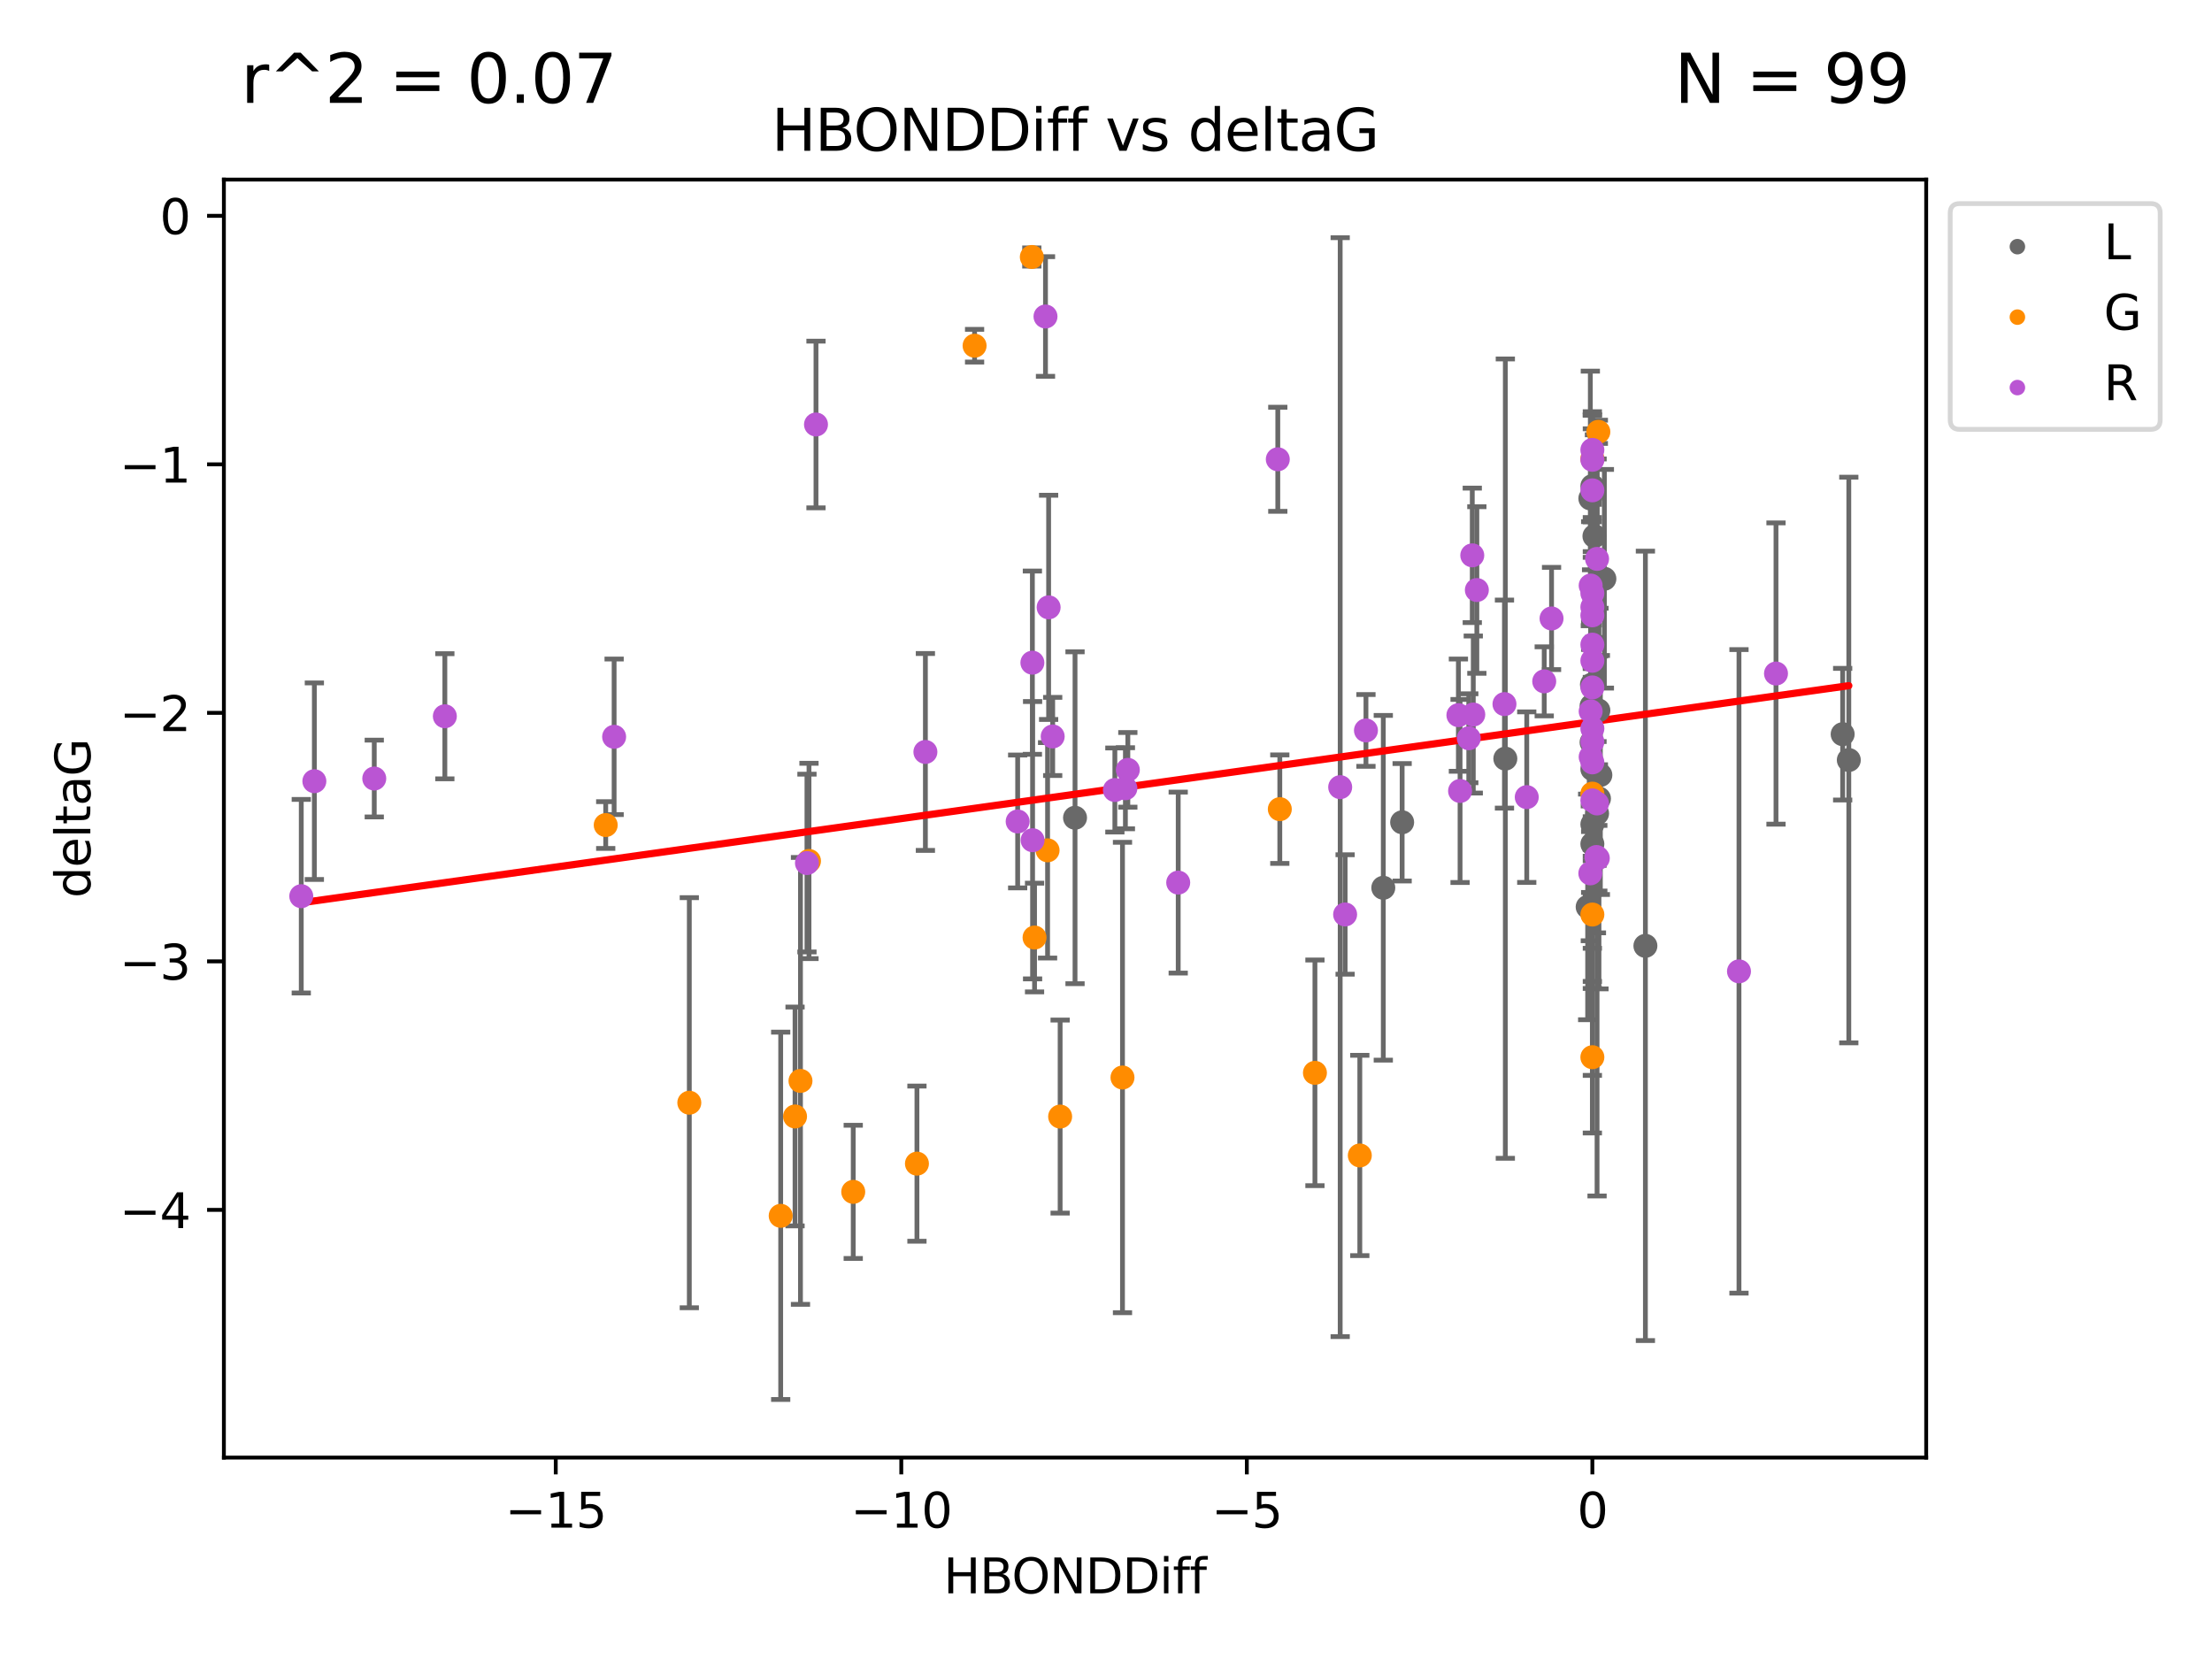 <?xml version="1.0" encoding="utf-8" standalone="no"?>
<!DOCTYPE svg PUBLIC "-//W3C//DTD SVG 1.1//EN"
  "http://www.w3.org/Graphics/SVG/1.1/DTD/svg11.dtd">
<svg xmlns:xlink="http://www.w3.org/1999/xlink" width="460.8pt" height="345.6pt" viewBox="0 0 460.8 345.6" xmlns="http://www.w3.org/2000/svg" version="1.1">
 <defs>
  <style type="text/css">*{stroke-linejoin: round; stroke-linecap: butt}</style>
 </defs>
 <g id="figure_1">
  <g id="patch_1">
   <path d="M 0 345.6 
L 460.8 345.6 
L 460.8 0 
L 0 0 
z
" style="fill: #ffffff"/>
  </g>
  <g id="axes_1">
   <g id="patch_2">
    <path d="M 46.64 303.64 
L 401.26 303.64 
L 401.26 37.411 
L 46.64 37.411 
z
" style="fill: #ffffff"/>
   </g>
   <g id="PathCollection_1">
    <defs>
     <path id="m9f87bc013c" d="M 0 1.118 
C 0.297 1.118 0.581 1 0.791 0.791 
C 1 0.581 1.118 0.297 1.118 0 
C 1.118 -0.297 1 -0.581 0.791 -0.791 
C 0.581 -1 0.297 -1.118 0 -1.118 
C -0.297 -1.118 -0.581 -1 -0.791 -0.791 
C -1 -0.581 -1.118 -0.297 -1.118 0 
C -1.118 0.297 -1 0.581 -0.791 0.791 
C -0.581 1 -0.297 1.118 0 1.118 
z
" style="stroke: #696969"/>
    </defs>
    <g clip-path="url(#p55fe711374)">
     <use xlink:href="#m9f87bc013c" x="331.719" y="175.822" style="fill: #696969; stroke: #696969"/>
     <use xlink:href="#m9f87bc013c" x="292.092" y="171.295" style="fill: #696969; stroke: #696969"/>
     <use xlink:href="#m9f87bc013c" x="331.719" y="160.206" style="fill: #696969; stroke: #696969"/>
     <use xlink:href="#m9f87bc013c" x="313.588" y="158.037" style="fill: #696969; stroke: #696969"/>
     <use xlink:href="#m9f87bc013c" x="333.095" y="166.355" style="fill: #696969; stroke: #696969"/>
     <use xlink:href="#m9f87bc013c" x="288.166" y="184.942" style="fill: #696969; stroke: #696969"/>
     <use xlink:href="#m9f87bc013c" x="331.296" y="103.833" style="fill: #696969; stroke: #696969"/>
     <use xlink:href="#m9f87bc013c" x="331.553" y="154.643" style="fill: #696969; stroke: #696969"/>
     <use xlink:href="#m9f87bc013c" x="332.151" y="111.685" style="fill: #696969; stroke: #696969"/>
     <use xlink:href="#m9f87bc013c" x="334.222" y="120.568" style="fill: #696969; stroke: #696969"/>
     <use xlink:href="#m9f87bc013c" x="223.949" y="170.353" style="fill: #696969; stroke: #696969"/>
     <use xlink:href="#m9f87bc013c" x="331.719" y="171.721" style="fill: #696969; stroke: #696969"/>
     <use xlink:href="#m9f87bc013c" x="332.969" y="147.992" style="fill: #696969; stroke: #696969"/>
     <use xlink:href="#m9f87bc013c" x="330.74" y="188.929" style="fill: #696969; stroke: #696969"/>
     <use xlink:href="#m9f87bc013c" x="331.719" y="101.253" style="fill: #696969; stroke: #696969"/>
     <use xlink:href="#m9f87bc013c" x="332.698" y="169.459" style="fill: #696969; stroke: #696969"/>
     <use xlink:href="#m9f87bc013c" x="385.141" y="158.327" style="fill: #696969; stroke: #696969"/>
     <use xlink:href="#m9f87bc013c" x="331.63" y="142.601" style="fill: #696969; stroke: #696969"/>
     <use xlink:href="#m9f87bc013c" x="383.861" y="152.946" style="fill: #696969; stroke: #696969"/>
     <use xlink:href="#m9f87bc013c" x="342.768" y="197.038" style="fill: #696969; stroke: #696969"/>
     <use xlink:href="#m9f87bc013c" x="331.555" y="147.055" style="fill: #696969; stroke: #696969"/>
     <use xlink:href="#m9f87bc013c" x="333.385" y="161.448" style="fill: #696969; stroke: #696969"/>
    </g>
   </g>
   <g id="PathCollection_2">
    <defs>
     <path id="mc84877111f" d="M 0 1.118 
C 0.297 1.118 0.581 1 0.791 0.791 
C 1 0.581 1.118 0.297 1.118 0 
C 1.118 -0.297 1 -0.581 0.791 -0.791 
C 0.581 -1 0.297 -1.118 0 -1.118 
C -0.297 -1.118 -0.581 -1 -0.791 -0.791 
C -1 -0.581 -1.118 -0.297 -1.118 0 
C -1.118 0.297 -1 0.581 -0.791 0.791 
C -0.581 1 -0.297 1.118 0 1.118 
z
" style="stroke: #ff8c00"/>
    </defs>
    <g clip-path="url(#p55fe711374)">
     <use xlink:href="#mc84877111f" x="191.016" y="242.408" style="fill: #ff8c00; stroke: #ff8c00"/>
     <use xlink:href="#mc84877111f" x="162.632" y="253.277" style="fill: #ff8c00; stroke: #ff8c00"/>
     <use xlink:href="#mc84877111f" x="143.596" y="229.715" style="fill: #ff8c00; stroke: #ff8c00"/>
     <use xlink:href="#mc84877111f" x="165.622" y="232.582" style="fill: #ff8c00; stroke: #ff8c00"/>
     <use xlink:href="#mc84877111f" x="177.744" y="248.286" style="fill: #ff8c00; stroke: #ff8c00"/>
     <use xlink:href="#mc84877111f" x="215.516" y="195.305" style="fill: #ff8c00; stroke: #ff8c00"/>
     <use xlink:href="#mc84877111f" x="220.845" y="232.601" style="fill: #ff8c00; stroke: #ff8c00"/>
     <use xlink:href="#mc84877111f" x="218.23" y="177.138" style="fill: #ff8c00; stroke: #ff8c00"/>
     <use xlink:href="#mc84877111f" x="203.024" y="72.018" style="fill: #ff8c00; stroke: #ff8c00"/>
     <use xlink:href="#mc84877111f" x="266.607" y="168.563" style="fill: #ff8c00; stroke: #ff8c00"/>
     <use xlink:href="#mc84877111f" x="168.528" y="179.353" style="fill: #ff8c00; stroke: #ff8c00"/>
     <use xlink:href="#mc84877111f" x="166.755" y="225.172" style="fill: #ff8c00; stroke: #ff8c00"/>
     <use xlink:href="#mc84877111f" x="233.835" y="224.464" style="fill: #ff8c00; stroke: #ff8c00"/>
     <use xlink:href="#mc84877111f" x="331.719" y="190.515" style="fill: #ff8c00; stroke: #ff8c00"/>
     <use xlink:href="#mc84877111f" x="214.947" y="53.537" style="fill: #ff8c00; stroke: #ff8c00"/>
     <use xlink:href="#mc84877111f" x="331.719" y="165.329" style="fill: #ff8c00; stroke: #ff8c00"/>
     <use xlink:href="#mc84877111f" x="126.181" y="171.874" style="fill: #ff8c00; stroke: #ff8c00"/>
     <use xlink:href="#mc84877111f" x="273.925" y="223.491" style="fill: #ff8c00; stroke: #ff8c00"/>
     <use xlink:href="#mc84877111f" x="283.274" y="240.702" style="fill: #ff8c00; stroke: #ff8c00"/>
     <use xlink:href="#mc84877111f" x="332.966" y="89.954" style="fill: #ff8c00; stroke: #ff8c00"/>
     <use xlink:href="#mc84877111f" x="331.719" y="220.235" style="fill: #ff8c00; stroke: #ff8c00"/>
     <use xlink:href="#mc84877111f" x="331.719" y="95.543" style="fill: #ff8c00; stroke: #ff8c00"/>
    </g>
   </g>
   <g id="PathCollection_3">
    <defs>
     <path id="m44ce77b246" d="M 0 1.118 
C 0.297 1.118 0.581 1 0.791 0.791 
C 1 0.581 1.118 0.297 1.118 0 
C 1.118 -0.297 1 -0.581 0.791 -0.791 
C 0.581 -1 0.297 -1.118 0 -1.118 
C -0.297 -1.118 -0.581 -1 -0.791 -0.791 
C -1 -0.581 -1.118 -0.297 -1.118 0 
C -1.118 0.297 -1 0.581 -0.791 0.791 
C -0.581 1 -0.297 1.118 0 1.118 
z
" style="stroke: #ba55d3"/>
    </defs>
    <g clip-path="url(#p55fe711374)">
     <use xlink:href="#m44ce77b246" x="192.777" y="156.647" style="fill: #ba55d3; stroke: #ba55d3"/>
     <use xlink:href="#m44ce77b246" x="77.966" y="162.182" style="fill: #ba55d3; stroke: #ba55d3"/>
     <use xlink:href="#m44ce77b246" x="331.719" y="158.818" style="fill: #ba55d3; stroke: #ba55d3"/>
     <use xlink:href="#m44ce77b246" x="65.487" y="162.738" style="fill: #ba55d3; stroke: #ba55d3"/>
     <use xlink:href="#m44ce77b246" x="331.719" y="151.776" style="fill: #ba55d3; stroke: #ba55d3"/>
     <use xlink:href="#m44ce77b246" x="168.104" y="179.791" style="fill: #ba55d3; stroke: #ba55d3"/>
     <use xlink:href="#m44ce77b246" x="284.554" y="152.163" style="fill: #ba55d3; stroke: #ba55d3"/>
     <use xlink:href="#m44ce77b246" x="218.448" y="126.523" style="fill: #ba55d3; stroke: #ba55d3"/>
     <use xlink:href="#m44ce77b246" x="279.185" y="163.978" style="fill: #ba55d3; stroke: #ba55d3"/>
     <use xlink:href="#m44ce77b246" x="217.796" y="65.93" style="fill: #ba55d3; stroke: #ba55d3"/>
     <use xlink:href="#m44ce77b246" x="215.106" y="175.031" style="fill: #ba55d3; stroke: #ba55d3"/>
     <use xlink:href="#m44ce77b246" x="323.216" y="128.839" style="fill: #ba55d3; stroke: #ba55d3"/>
     <use xlink:href="#m44ce77b246" x="331.366" y="148.188" style="fill: #ba55d3; stroke: #ba55d3"/>
     <use xlink:href="#m44ce77b246" x="331.719" y="134.289" style="fill: #ba55d3; stroke: #ba55d3"/>
     <use xlink:href="#m44ce77b246" x="92.67" y="149.21" style="fill: #ba55d3; stroke: #ba55d3"/>
     <use xlink:href="#m44ce77b246" x="280.213" y="190.5" style="fill: #ba55d3; stroke: #ba55d3"/>
     <use xlink:href="#m44ce77b246" x="305.974" y="153.79" style="fill: #ba55d3; stroke: #ba55d3"/>
     <use xlink:href="#m44ce77b246" x="245.443" y="183.86" style="fill: #ba55d3; stroke: #ba55d3"/>
     <use xlink:href="#m44ce77b246" x="232.247" y="164.573" style="fill: #ba55d3; stroke: #ba55d3"/>
     <use xlink:href="#m44ce77b246" x="318.05" y="166.058" style="fill: #ba55d3; stroke: #ba55d3"/>
     <use xlink:href="#m44ce77b246" x="332.699" y="116.425" style="fill: #ba55d3; stroke: #ba55d3"/>
     <use xlink:href="#m44ce77b246" x="266.188" y="95.678" style="fill: #ba55d3; stroke: #ba55d3"/>
     <use xlink:href="#m44ce77b246" x="62.759" y="186.694" style="fill: #ba55d3; stroke: #ba55d3"/>
     <use xlink:href="#m44ce77b246" x="331.366" y="121.982" style="fill: #ba55d3; stroke: #ba55d3"/>
     <use xlink:href="#m44ce77b246" x="331.719" y="143.206" style="fill: #ba55d3; stroke: #ba55d3"/>
     <use xlink:href="#m44ce77b246" x="306.702" y="115.69" style="fill: #ba55d3; stroke: #ba55d3"/>
     <use xlink:href="#m44ce77b246" x="331.365" y="157.682" style="fill: #ba55d3; stroke: #ba55d3"/>
     <use xlink:href="#m44ce77b246" x="369.973" y="140.309" style="fill: #ba55d3; stroke: #ba55d3"/>
     <use xlink:href="#m44ce77b246" x="332.565" y="178.529" style="fill: #ba55d3; stroke: #ba55d3"/>
     <use xlink:href="#m44ce77b246" x="234.95" y="160.374" style="fill: #ba55d3; stroke: #ba55d3"/>
     <use xlink:href="#m44ce77b246" x="127.934" y="153.488" style="fill: #ba55d3; stroke: #ba55d3"/>
     <use xlink:href="#m44ce77b246" x="169.986" y="88.432" style="fill: #ba55d3; stroke: #ba55d3"/>
     <use xlink:href="#m44ce77b246" x="313.408" y="146.674" style="fill: #ba55d3; stroke: #ba55d3"/>
     <use xlink:href="#m44ce77b246" x="331.719" y="137.652" style="fill: #ba55d3; stroke: #ba55d3"/>
     <use xlink:href="#m44ce77b246" x="332.853" y="178.786" style="fill: #ba55d3; stroke: #ba55d3"/>
     <use xlink:href="#m44ce77b246" x="331.719" y="126.465" style="fill: #ba55d3; stroke: #ba55d3"/>
     <use xlink:href="#m44ce77b246" x="211.997" y="171.128" style="fill: #ba55d3; stroke: #ba55d3"/>
     <use xlink:href="#m44ce77b246" x="331.719" y="102.146" style="fill: #ba55d3; stroke: #ba55d3"/>
     <use xlink:href="#m44ce77b246" x="331.719" y="95.785" style="fill: #ba55d3; stroke: #ba55d3"/>
     <use xlink:href="#m44ce77b246" x="331.719" y="166.736" style="fill: #ba55d3; stroke: #ba55d3"/>
     <use xlink:href="#m44ce77b246" x="362.262" y="202.352" style="fill: #ba55d3; stroke: #ba55d3"/>
     <use xlink:href="#m44ce77b246" x="215.065" y="138.048" style="fill: #ba55d3; stroke: #ba55d3"/>
     <use xlink:href="#m44ce77b246" x="219.295" y="153.416" style="fill: #ba55d3; stroke: #ba55d3"/>
     <use xlink:href="#m44ce77b246" x="321.69" y="141.938" style="fill: #ba55d3; stroke: #ba55d3"/>
     <use xlink:href="#m44ce77b246" x="307.655" y="122.911" style="fill: #ba55d3; stroke: #ba55d3"/>
     <use xlink:href="#m44ce77b246" x="331.719" y="128.184" style="fill: #ba55d3; stroke: #ba55d3"/>
     <use xlink:href="#m44ce77b246" x="331.719" y="123.585" style="fill: #ba55d3; stroke: #ba55d3"/>
     <use xlink:href="#m44ce77b246" x="332.686" y="167.373" style="fill: #ba55d3; stroke: #ba55d3"/>
     <use xlink:href="#m44ce77b246" x="234.443" y="164.206" style="fill: #ba55d3; stroke: #ba55d3"/>
     <use xlink:href="#m44ce77b246" x="306.91" y="148.851" style="fill: #ba55d3; stroke: #ba55d3"/>
     <use xlink:href="#m44ce77b246" x="304.159" y="164.773" style="fill: #ba55d3; stroke: #ba55d3"/>
     <use xlink:href="#m44ce77b246" x="331.719" y="154.526" style="fill: #ba55d3; stroke: #ba55d3"/>
     <use xlink:href="#m44ce77b246" x="303.812" y="148.982" style="fill: #ba55d3; stroke: #ba55d3"/>
     <use xlink:href="#m44ce77b246" x="331.294" y="181.934" style="fill: #ba55d3; stroke: #ba55d3"/>
     <use xlink:href="#m44ce77b246" x="331.719" y="93.721" style="fill: #ba55d3; stroke: #ba55d3"/>
    </g>
   </g>
   <g id="matplotlib.axis_1">
    <g id="xtick_1">
     <g id="line2d_1">
      <defs>
       <path id="md2314c0206" d="M 0 0 
L 0 3.5 
" style="stroke: #000000; stroke-width: 0.8"/>
      </defs>
      <g>
       <use xlink:href="#md2314c0206" x="115.774" y="303.64" style="stroke: #000000; stroke-width: 0.8"/>
      </g>
     </g>
     <g id="text_1">
      <!-- −15 -->
      <g transform="translate(105.221 318.238)scale(0.1 -0.1)">
       <defs>
        <path id="DejaVuSans-2212" d="M 678 2272 
L 4684 2272 
L 4684 1741 
L 678 1741 
L 678 2272 
z
" transform="scale(0.016)"/>
        <path id="DejaVuSans-31" d="M 794 531 
L 1825 531 
L 1825 4091 
L 703 3866 
L 703 4441 
L 1819 4666 
L 2450 4666 
L 2450 531 
L 3481 531 
L 3481 0 
L 794 0 
L 794 531 
z
" transform="scale(0.016)"/>
        <path id="DejaVuSans-35" d="M 691 4666 
L 3169 4666 
L 3169 4134 
L 1269 4134 
L 1269 2991 
Q 1406 3038 1543 3061 
Q 1681 3084 1819 3084 
Q 2600 3084 3056 2656 
Q 3513 2228 3513 1497 
Q 3513 744 3044 326 
Q 2575 -91 1722 -91 
Q 1428 -91 1123 -41 
Q 819 9 494 109 
L 494 744 
Q 775 591 1075 516 
Q 1375 441 1709 441 
Q 2250 441 2565 725 
Q 2881 1009 2881 1497 
Q 2881 1984 2565 2268 
Q 2250 2553 1709 2553 
Q 1456 2553 1204 2497 
Q 953 2441 691 2322 
L 691 4666 
z
" transform="scale(0.016)"/>
       </defs>
       <use xlink:href="#DejaVuSans-2212"/>
       <use xlink:href="#DejaVuSans-31" x="83.789"/>
       <use xlink:href="#DejaVuSans-35" x="147.412"/>
      </g>
     </g>
    </g>
    <g id="xtick_2">
     <g id="line2d_2">
      <g>
       <use xlink:href="#md2314c0206" x="187.755" y="303.64" style="stroke: #000000; stroke-width: 0.8"/>
      </g>
     </g>
     <g id="text_2">
      <!-- −10 -->
      <g transform="translate(177.203 318.238)scale(0.1 -0.1)">
       <defs>
        <path id="DejaVuSans-30" d="M 2034 4250 
Q 1547 4250 1301 3770 
Q 1056 3291 1056 2328 
Q 1056 1369 1301 889 
Q 1547 409 2034 409 
Q 2525 409 2770 889 
Q 3016 1369 3016 2328 
Q 3016 3291 2770 3770 
Q 2525 4250 2034 4250 
z
M 2034 4750 
Q 2819 4750 3233 4129 
Q 3647 3509 3647 2328 
Q 3647 1150 3233 529 
Q 2819 -91 2034 -91 
Q 1250 -91 836 529 
Q 422 1150 422 2328 
Q 422 3509 836 4129 
Q 1250 4750 2034 4750 
z
" transform="scale(0.016)"/>
       </defs>
       <use xlink:href="#DejaVuSans-2212"/>
       <use xlink:href="#DejaVuSans-31" x="83.789"/>
       <use xlink:href="#DejaVuSans-30" x="147.412"/>
      </g>
     </g>
    </g>
    <g id="xtick_3">
     <g id="line2d_3">
      <g>
       <use xlink:href="#md2314c0206" x="259.737" y="303.64" style="stroke: #000000; stroke-width: 0.8"/>
      </g>
     </g>
     <g id="text_3">
      <!-- −5 -->
      <g transform="translate(252.366 318.238)scale(0.1 -0.1)">
       <use xlink:href="#DejaVuSans-2212"/>
       <use xlink:href="#DejaVuSans-35" x="83.789"/>
      </g>
     </g>
    </g>
    <g id="xtick_4">
     <g id="line2d_4">
      <g>
       <use xlink:href="#md2314c0206" x="331.719" y="303.64" style="stroke: #000000; stroke-width: 0.8"/>
      </g>
     </g>
     <g id="text_4">
      <!-- 0 -->
      <g transform="translate(328.538 318.238)scale(0.1 -0.1)">
       <use xlink:href="#DejaVuSans-30"/>
      </g>
     </g>
    </g>
    <g id="text_5">
     <!-- HBONDDiff -->
     <g transform="translate(196.561 331.917)scale(0.1 -0.1)">
      <defs>
       <path id="DejaVuSans-48" d="M 628 4666 
L 1259 4666 
L 1259 2753 
L 3553 2753 
L 3553 4666 
L 4184 4666 
L 4184 0 
L 3553 0 
L 3553 2222 
L 1259 2222 
L 1259 0 
L 628 0 
L 628 4666 
z
" transform="scale(0.016)"/>
       <path id="DejaVuSans-42" d="M 1259 2228 
L 1259 519 
L 2272 519 
Q 2781 519 3026 730 
Q 3272 941 3272 1375 
Q 3272 1813 3026 2020 
Q 2781 2228 2272 2228 
L 1259 2228 
z
M 1259 4147 
L 1259 2741 
L 2194 2741 
Q 2656 2741 2882 2914 
Q 3109 3088 3109 3444 
Q 3109 3797 2882 3972 
Q 2656 4147 2194 4147 
L 1259 4147 
z
M 628 4666 
L 2241 4666 
Q 2963 4666 3353 4366 
Q 3744 4066 3744 3513 
Q 3744 3084 3544 2831 
Q 3344 2578 2956 2516 
Q 3422 2416 3680 2098 
Q 3938 1781 3938 1306 
Q 3938 681 3513 340 
Q 3088 0 2303 0 
L 628 0 
L 628 4666 
z
" transform="scale(0.016)"/>
       <path id="DejaVuSans-4f" d="M 2522 4238 
Q 1834 4238 1429 3725 
Q 1025 3213 1025 2328 
Q 1025 1447 1429 934 
Q 1834 422 2522 422 
Q 3209 422 3611 934 
Q 4013 1447 4013 2328 
Q 4013 3213 3611 3725 
Q 3209 4238 2522 4238 
z
M 2522 4750 
Q 3503 4750 4090 4092 
Q 4678 3434 4678 2328 
Q 4678 1225 4090 567 
Q 3503 -91 2522 -91 
Q 1538 -91 948 565 
Q 359 1222 359 2328 
Q 359 3434 948 4092 
Q 1538 4750 2522 4750 
z
" transform="scale(0.016)"/>
       <path id="DejaVuSans-4e" d="M 628 4666 
L 1478 4666 
L 3547 763 
L 3547 4666 
L 4159 4666 
L 4159 0 
L 3309 0 
L 1241 3903 
L 1241 0 
L 628 0 
L 628 4666 
z
" transform="scale(0.016)"/>
       <path id="DejaVuSans-44" d="M 1259 4147 
L 1259 519 
L 2022 519 
Q 2988 519 3436 956 
Q 3884 1394 3884 2338 
Q 3884 3275 3436 3711 
Q 2988 4147 2022 4147 
L 1259 4147 
z
M 628 4666 
L 1925 4666 
Q 3281 4666 3915 4102 
Q 4550 3538 4550 2338 
Q 4550 1131 3912 565 
Q 3275 0 1925 0 
L 628 0 
L 628 4666 
z
" transform="scale(0.016)"/>
       <path id="DejaVuSans-69" d="M 603 3500 
L 1178 3500 
L 1178 0 
L 603 0 
L 603 3500 
z
M 603 4863 
L 1178 4863 
L 1178 4134 
L 603 4134 
L 603 4863 
z
" transform="scale(0.016)"/>
       <path id="DejaVuSans-66" d="M 2375 4863 
L 2375 4384 
L 1825 4384 
Q 1516 4384 1395 4259 
Q 1275 4134 1275 3809 
L 1275 3500 
L 2222 3500 
L 2222 3053 
L 1275 3053 
L 1275 0 
L 697 0 
L 697 3053 
L 147 3053 
L 147 3500 
L 697 3500 
L 697 3744 
Q 697 4328 969 4595 
Q 1241 4863 1831 4863 
L 2375 4863 
z
" transform="scale(0.016)"/>
      </defs>
      <use xlink:href="#DejaVuSans-48"/>
      <use xlink:href="#DejaVuSans-42" x="75.195"/>
      <use xlink:href="#DejaVuSans-4f" x="142.049"/>
      <use xlink:href="#DejaVuSans-4e" x="220.76"/>
      <use xlink:href="#DejaVuSans-44" x="295.564"/>
      <use xlink:href="#DejaVuSans-44" x="372.566"/>
      <use xlink:href="#DejaVuSans-69" x="449.568"/>
      <use xlink:href="#DejaVuSans-66" x="477.352"/>
      <use xlink:href="#DejaVuSans-66" x="512.557"/>
     </g>
    </g>
   </g>
   <g id="matplotlib.axis_2">
    <g id="ytick_1">
     <g id="line2d_5">
      <defs>
       <path id="m9ac3bcddee" d="M 0 0 
L -3.5 0 
" style="stroke: #000000; stroke-width: 0.8"/>
      </defs>
      <g>
       <use xlink:href="#m9ac3bcddee" x="46.64" y="252.039" style="stroke: #000000; stroke-width: 0.8"/>
      </g>
     </g>
     <g id="text_6">
      <!-- −4 -->
      <g transform="translate(24.898 255.839)scale(0.1 -0.1)">
       <defs>
        <path id="DejaVuSans-34" d="M 2419 4116 
L 825 1625 
L 2419 1625 
L 2419 4116 
z
M 2253 4666 
L 3047 4666 
L 3047 1625 
L 3713 1625 
L 3713 1100 
L 3047 1100 
L 3047 0 
L 2419 0 
L 2419 1100 
L 313 1100 
L 313 1709 
L 2253 4666 
z
" transform="scale(0.016)"/>
       </defs>
       <use xlink:href="#DejaVuSans-2212"/>
       <use xlink:href="#DejaVuSans-34" x="83.789"/>
      </g>
     </g>
    </g>
    <g id="ytick_2">
     <g id="line2d_6">
      <g>
       <use xlink:href="#m9ac3bcddee" x="46.64" y="200.27" style="stroke: #000000; stroke-width: 0.8"/>
      </g>
     </g>
     <g id="text_7">
      <!-- −3 -->
      <g transform="translate(24.898 204.069)scale(0.1 -0.1)">
       <defs>
        <path id="DejaVuSans-33" d="M 2597 2516 
Q 3050 2419 3304 2112 
Q 3559 1806 3559 1356 
Q 3559 666 3084 287 
Q 2609 -91 1734 -91 
Q 1441 -91 1130 -33 
Q 819 25 488 141 
L 488 750 
Q 750 597 1062 519 
Q 1375 441 1716 441 
Q 2309 441 2620 675 
Q 2931 909 2931 1356 
Q 2931 1769 2642 2001 
Q 2353 2234 1838 2234 
L 1294 2234 
L 1294 2753 
L 1863 2753 
Q 2328 2753 2575 2939 
Q 2822 3125 2822 3475 
Q 2822 3834 2567 4026 
Q 2313 4219 1838 4219 
Q 1578 4219 1281 4162 
Q 984 4106 628 3988 
L 628 4550 
Q 988 4650 1302 4700 
Q 1616 4750 1894 4750 
Q 2613 4750 3031 4423 
Q 3450 4097 3450 3541 
Q 3450 3153 3228 2886 
Q 3006 2619 2597 2516 
z
" transform="scale(0.016)"/>
       </defs>
       <use xlink:href="#DejaVuSans-2212"/>
       <use xlink:href="#DejaVuSans-33" x="83.789"/>
      </g>
     </g>
    </g>
    <g id="ytick_3">
     <g id="line2d_7">
      <g>
       <use xlink:href="#m9ac3bcddee" x="46.64" y="148.501" style="stroke: #000000; stroke-width: 0.8"/>
      </g>
     </g>
     <g id="text_8">
      <!-- −2 -->
      <g transform="translate(24.898 152.3)scale(0.1 -0.1)">
       <defs>
        <path id="DejaVuSans-32" d="M 1228 531 
L 3431 531 
L 3431 0 
L 469 0 
L 469 531 
Q 828 903 1448 1529 
Q 2069 2156 2228 2338 
Q 2531 2678 2651 2914 
Q 2772 3150 2772 3378 
Q 2772 3750 2511 3984 
Q 2250 4219 1831 4219 
Q 1534 4219 1204 4116 
Q 875 4013 500 3803 
L 500 4441 
Q 881 4594 1212 4672 
Q 1544 4750 1819 4750 
Q 2544 4750 2975 4387 
Q 3406 4025 3406 3419 
Q 3406 3131 3298 2873 
Q 3191 2616 2906 2266 
Q 2828 2175 2409 1742 
Q 1991 1309 1228 531 
z
" transform="scale(0.016)"/>
       </defs>
       <use xlink:href="#DejaVuSans-2212"/>
       <use xlink:href="#DejaVuSans-32" x="83.789"/>
      </g>
     </g>
    </g>
    <g id="ytick_4">
     <g id="line2d_8">
      <g>
       <use xlink:href="#m9ac3bcddee" x="46.64" y="96.732" style="stroke: #000000; stroke-width: 0.8"/>
      </g>
     </g>
     <g id="text_9">
      <!-- −1 -->
      <g transform="translate(24.898 100.531)scale(0.1 -0.1)">
       <use xlink:href="#DejaVuSans-2212"/>
       <use xlink:href="#DejaVuSans-31" x="83.789"/>
      </g>
     </g>
    </g>
    <g id="ytick_5">
     <g id="line2d_9">
      <g>
       <use xlink:href="#m9ac3bcddee" x="46.64" y="44.962" style="stroke: #000000; stroke-width: 0.8"/>
      </g>
     </g>
     <g id="text_10">
      <!-- 0 -->
      <g transform="translate(33.278 48.762)scale(0.1 -0.1)">
       <use xlink:href="#DejaVuSans-30"/>
      </g>
     </g>
    </g>
    <g id="text_11">
     <!-- deltaG -->
     <g transform="translate(18.818 187.064)rotate(-90)scale(0.1 -0.1)">
      <defs>
       <path id="DejaVuSans-64" d="M 2906 2969 
L 2906 4863 
L 3481 4863 
L 3481 0 
L 2906 0 
L 2906 525 
Q 2725 213 2448 61 
Q 2172 -91 1784 -91 
Q 1150 -91 751 415 
Q 353 922 353 1747 
Q 353 2572 751 3078 
Q 1150 3584 1784 3584 
Q 2172 3584 2448 3432 
Q 2725 3281 2906 2969 
z
M 947 1747 
Q 947 1113 1208 752 
Q 1469 391 1925 391 
Q 2381 391 2643 752 
Q 2906 1113 2906 1747 
Q 2906 2381 2643 2742 
Q 2381 3103 1925 3103 
Q 1469 3103 1208 2742 
Q 947 2381 947 1747 
z
" transform="scale(0.016)"/>
       <path id="DejaVuSans-65" d="M 3597 1894 
L 3597 1613 
L 953 1613 
Q 991 1019 1311 708 
Q 1631 397 2203 397 
Q 2534 397 2845 478 
Q 3156 559 3463 722 
L 3463 178 
Q 3153 47 2828 -22 
Q 2503 -91 2169 -91 
Q 1331 -91 842 396 
Q 353 884 353 1716 
Q 353 2575 817 3079 
Q 1281 3584 2069 3584 
Q 2775 3584 3186 3129 
Q 3597 2675 3597 1894 
z
M 3022 2063 
Q 3016 2534 2758 2815 
Q 2500 3097 2075 3097 
Q 1594 3097 1305 2825 
Q 1016 2553 972 2059 
L 3022 2063 
z
" transform="scale(0.016)"/>
       <path id="DejaVuSans-6c" d="M 603 4863 
L 1178 4863 
L 1178 0 
L 603 0 
L 603 4863 
z
" transform="scale(0.016)"/>
       <path id="DejaVuSans-74" d="M 1172 4494 
L 1172 3500 
L 2356 3500 
L 2356 3053 
L 1172 3053 
L 1172 1153 
Q 1172 725 1289 603 
Q 1406 481 1766 481 
L 2356 481 
L 2356 0 
L 1766 0 
Q 1100 0 847 248 
Q 594 497 594 1153 
L 594 3053 
L 172 3053 
L 172 3500 
L 594 3500 
L 594 4494 
L 1172 4494 
z
" transform="scale(0.016)"/>
       <path id="DejaVuSans-61" d="M 2194 1759 
Q 1497 1759 1228 1600 
Q 959 1441 959 1056 
Q 959 750 1161 570 
Q 1363 391 1709 391 
Q 2188 391 2477 730 
Q 2766 1069 2766 1631 
L 2766 1759 
L 2194 1759 
z
M 3341 1997 
L 3341 0 
L 2766 0 
L 2766 531 
Q 2569 213 2275 61 
Q 1981 -91 1556 -91 
Q 1019 -91 701 211 
Q 384 513 384 1019 
Q 384 1609 779 1909 
Q 1175 2209 1959 2209 
L 2766 2209 
L 2766 2266 
Q 2766 2663 2505 2880 
Q 2244 3097 1772 3097 
Q 1472 3097 1187 3025 
Q 903 2953 641 2809 
L 641 3341 
Q 956 3463 1253 3523 
Q 1550 3584 1831 3584 
Q 2591 3584 2966 3190 
Q 3341 2797 3341 1997 
z
" transform="scale(0.016)"/>
       <path id="DejaVuSans-47" d="M 3809 666 
L 3809 1919 
L 2778 1919 
L 2778 2438 
L 4434 2438 
L 4434 434 
Q 4069 175 3628 42 
Q 3188 -91 2688 -91 
Q 1594 -91 976 548 
Q 359 1188 359 2328 
Q 359 3472 976 4111 
Q 1594 4750 2688 4750 
Q 3144 4750 3555 4637 
Q 3966 4525 4313 4306 
L 4313 3634 
Q 3963 3931 3569 4081 
Q 3175 4231 2741 4231 
Q 1884 4231 1454 3753 
Q 1025 3275 1025 2328 
Q 1025 1384 1454 906 
Q 1884 428 2741 428 
Q 3075 428 3337 486 
Q 3600 544 3809 666 
z
" transform="scale(0.016)"/>
      </defs>
      <use xlink:href="#DejaVuSans-64"/>
      <use xlink:href="#DejaVuSans-65" x="63.477"/>
      <use xlink:href="#DejaVuSans-6c" x="125"/>
      <use xlink:href="#DejaVuSans-74" x="152.783"/>
      <use xlink:href="#DejaVuSans-61" x="191.992"/>
      <use xlink:href="#DejaVuSans-47" x="253.271"/>
     </g>
    </g>
   </g>
   <g id="LineCollection_1">
    <path d="M 331.719 224.022 
L 331.719 127.623 
" clip-path="url(#p55fe711374)" style="fill: none; stroke: #696969"/>
    <path d="M 292.092 183.524 
L 292.092 159.065 
" clip-path="url(#p55fe711374)" style="fill: none; stroke: #696969"/>
    <path d="M 331.719 179.315 
L 331.719 141.098 
" clip-path="url(#p55fe711374)" style="fill: none; stroke: #696969"/>
    <path d="M 313.588 241.293 
L 313.588 74.781 
" clip-path="url(#p55fe711374)" style="fill: none; stroke: #696969"/>
    <path d="M 333.095 206.006 
L 333.095 126.704 
" clip-path="url(#p55fe711374)" style="fill: none; stroke: #696969"/>
    <path d="M 288.166 220.845 
L 288.166 149.038 
" clip-path="url(#p55fe711374)" style="fill: none; stroke: #696969"/>
    <path d="M 331.296 130.35 
L 331.296 77.316 
" clip-path="url(#p55fe711374)" style="fill: none; stroke: #696969"/>
    <path d="M 331.553 190.591 
L 331.553 118.695 
" clip-path="url(#p55fe711374)" style="fill: none; stroke: #696969"/>
    <path d="M 332.151 132.797 
L 332.151 90.573 
" clip-path="url(#p55fe711374)" style="fill: none; stroke: #696969"/>
    <path d="M 334.222 143.338 
L 334.222 97.797 
" clip-path="url(#p55fe711374)" style="fill: none; stroke: #696969"/>
    <path d="M 223.949 204.923 
L 223.949 135.783 
" clip-path="url(#p55fe711374)" style="fill: none; stroke: #696969"/>
    <path d="M 331.719 197.544 
L 331.719 145.898 
" clip-path="url(#p55fe711374)" style="fill: none; stroke: #696969"/>
    <path d="M 332.969 159.312 
L 332.969 136.673 
" clip-path="url(#p55fe711374)" style="fill: none; stroke: #696969"/>
    <path d="M 330.74 212.428 
L 330.74 165.43 
" clip-path="url(#p55fe711374)" style="fill: none; stroke: #696969"/>
    <path d="M 331.719 116.1 
L 331.719 86.406 
" clip-path="url(#p55fe711374)" style="fill: none; stroke: #696969"/>
    <path d="M 332.698 249.146 
L 332.698 89.772 
" clip-path="url(#p55fe711374)" style="fill: none; stroke: #696969"/>
    <path d="M 385.141 217.249 
L 385.141 99.405 
" clip-path="url(#p55fe711374)" style="fill: none; stroke: #696969"/>
    <path d="M 331.63 182.081 
L 331.63 103.122 
" clip-path="url(#p55fe711374)" style="fill: none; stroke: #696969"/>
    <path d="M 383.861 166.658 
L 383.861 139.235 
" clip-path="url(#p55fe711374)" style="fill: none; stroke: #696969"/>
    <path d="M 342.768 279.266 
L 342.768 114.811 
" clip-path="url(#p55fe711374)" style="fill: none; stroke: #696969"/>
    <path d="M 331.555 165.218 
L 331.555 128.892 
" clip-path="url(#p55fe711374)" style="fill: none; stroke: #696969"/>
    <path d="M 333.385 186.343 
L 333.385 136.554 
" clip-path="url(#p55fe711374)" style="fill: none; stroke: #696969"/>
   </g>
   <g id="line2d_10">
    <defs>
     <path id="m94e06aa3aa" d="M 2 0 
L -2 -0 
" style="stroke: #696969"/>
    </defs>
    <g clip-path="url(#p55fe711374)">
     <use xlink:href="#m94e06aa3aa" x="331.719" y="224.022" style="fill: #696969; stroke: #696969"/>
     <use xlink:href="#m94e06aa3aa" x="292.092" y="183.524" style="fill: #696969; stroke: #696969"/>
     <use xlink:href="#m94e06aa3aa" x="331.719" y="179.315" style="fill: #696969; stroke: #696969"/>
     <use xlink:href="#m94e06aa3aa" x="313.588" y="241.293" style="fill: #696969; stroke: #696969"/>
     <use xlink:href="#m94e06aa3aa" x="333.095" y="206.006" style="fill: #696969; stroke: #696969"/>
     <use xlink:href="#m94e06aa3aa" x="288.166" y="220.845" style="fill: #696969; stroke: #696969"/>
     <use xlink:href="#m94e06aa3aa" x="331.296" y="130.35" style="fill: #696969; stroke: #696969"/>
     <use xlink:href="#m94e06aa3aa" x="331.553" y="190.591" style="fill: #696969; stroke: #696969"/>
     <use xlink:href="#m94e06aa3aa" x="332.151" y="132.797" style="fill: #696969; stroke: #696969"/>
     <use xlink:href="#m94e06aa3aa" x="334.222" y="143.338" style="fill: #696969; stroke: #696969"/>
     <use xlink:href="#m94e06aa3aa" x="223.949" y="204.923" style="fill: #696969; stroke: #696969"/>
     <use xlink:href="#m94e06aa3aa" x="331.719" y="197.544" style="fill: #696969; stroke: #696969"/>
     <use xlink:href="#m94e06aa3aa" x="332.969" y="159.312" style="fill: #696969; stroke: #696969"/>
     <use xlink:href="#m94e06aa3aa" x="330.74" y="212.428" style="fill: #696969; stroke: #696969"/>
     <use xlink:href="#m94e06aa3aa" x="331.719" y="116.1" style="fill: #696969; stroke: #696969"/>
     <use xlink:href="#m94e06aa3aa" x="332.698" y="249.146" style="fill: #696969; stroke: #696969"/>
     <use xlink:href="#m94e06aa3aa" x="385.141" y="217.249" style="fill: #696969; stroke: #696969"/>
     <use xlink:href="#m94e06aa3aa" x="331.63" y="182.081" style="fill: #696969; stroke: #696969"/>
     <use xlink:href="#m94e06aa3aa" x="383.861" y="166.658" style="fill: #696969; stroke: #696969"/>
     <use xlink:href="#m94e06aa3aa" x="342.768" y="279.266" style="fill: #696969; stroke: #696969"/>
     <use xlink:href="#m94e06aa3aa" x="331.555" y="165.218" style="fill: #696969; stroke: #696969"/>
     <use xlink:href="#m94e06aa3aa" x="333.385" y="186.343" style="fill: #696969; stroke: #696969"/>
    </g>
   </g>
   <g id="line2d_11">
    <g clip-path="url(#p55fe711374)">
     <use xlink:href="#m94e06aa3aa" x="331.719" y="127.623" style="fill: #696969; stroke: #696969"/>
     <use xlink:href="#m94e06aa3aa" x="292.092" y="159.065" style="fill: #696969; stroke: #696969"/>
     <use xlink:href="#m94e06aa3aa" x="331.719" y="141.098" style="fill: #696969; stroke: #696969"/>
     <use xlink:href="#m94e06aa3aa" x="313.588" y="74.781" style="fill: #696969; stroke: #696969"/>
     <use xlink:href="#m94e06aa3aa" x="333.095" y="126.704" style="fill: #696969; stroke: #696969"/>
     <use xlink:href="#m94e06aa3aa" x="288.166" y="149.038" style="fill: #696969; stroke: #696969"/>
     <use xlink:href="#m94e06aa3aa" x="331.296" y="77.316" style="fill: #696969; stroke: #696969"/>
     <use xlink:href="#m94e06aa3aa" x="331.553" y="118.695" style="fill: #696969; stroke: #696969"/>
     <use xlink:href="#m94e06aa3aa" x="332.151" y="90.573" style="fill: #696969; stroke: #696969"/>
     <use xlink:href="#m94e06aa3aa" x="334.222" y="97.797" style="fill: #696969; stroke: #696969"/>
     <use xlink:href="#m94e06aa3aa" x="223.949" y="135.783" style="fill: #696969; stroke: #696969"/>
     <use xlink:href="#m94e06aa3aa" x="331.719" y="145.898" style="fill: #696969; stroke: #696969"/>
     <use xlink:href="#m94e06aa3aa" x="332.969" y="136.673" style="fill: #696969; stroke: #696969"/>
     <use xlink:href="#m94e06aa3aa" x="330.74" y="165.43" style="fill: #696969; stroke: #696969"/>
     <use xlink:href="#m94e06aa3aa" x="331.719" y="86.406" style="fill: #696969; stroke: #696969"/>
     <use xlink:href="#m94e06aa3aa" x="332.698" y="89.772" style="fill: #696969; stroke: #696969"/>
     <use xlink:href="#m94e06aa3aa" x="385.141" y="99.405" style="fill: #696969; stroke: #696969"/>
     <use xlink:href="#m94e06aa3aa" x="331.63" y="103.122" style="fill: #696969; stroke: #696969"/>
     <use xlink:href="#m94e06aa3aa" x="383.861" y="139.235" style="fill: #696969; stroke: #696969"/>
     <use xlink:href="#m94e06aa3aa" x="342.768" y="114.811" style="fill: #696969; stroke: #696969"/>
     <use xlink:href="#m94e06aa3aa" x="331.555" y="128.892" style="fill: #696969; stroke: #696969"/>
     <use xlink:href="#m94e06aa3aa" x="333.385" y="136.554" style="fill: #696969; stroke: #696969"/>
    </g>
   </g>
   <g id="LineCollection_2">
    <path d="M 191.016 258.571 
L 191.016 226.245 
" clip-path="url(#p55fe711374)" style="fill: none; stroke: #696969"/>
    <path d="M 162.632 291.539 
L 162.632 215.016 
" clip-path="url(#p55fe711374)" style="fill: none; stroke: #696969"/>
    <path d="M 143.596 272.433 
L 143.596 186.997 
" clip-path="url(#p55fe711374)" style="fill: none; stroke: #696969"/>
    <path d="M 165.622 255.374 
L 165.622 209.79 
" clip-path="url(#p55fe711374)" style="fill: none; stroke: #696969"/>
    <path d="M 177.744 262.16 
L 177.744 234.411 
" clip-path="url(#p55fe711374)" style="fill: none; stroke: #696969"/>
    <path d="M 215.516 206.628 
L 215.516 183.982 
" clip-path="url(#p55fe711374)" style="fill: none; stroke: #696969"/>
    <path d="M 220.845 252.705 
L 220.845 212.497 
" clip-path="url(#p55fe711374)" style="fill: none; stroke: #696969"/>
    <path d="M 218.23 199.574 
L 218.23 154.702 
" clip-path="url(#p55fe711374)" style="fill: none; stroke: #696969"/>
    <path d="M 203.024 75.423 
L 203.024 68.613 
" clip-path="url(#p55fe711374)" style="fill: none; stroke: #696969"/>
    <path d="M 266.607 179.865 
L 266.607 157.261 
" clip-path="url(#p55fe711374)" style="fill: none; stroke: #696969"/>
    <path d="M 168.528 199.698 
L 168.528 159.008 
" clip-path="url(#p55fe711374)" style="fill: none; stroke: #696969"/>
    <path d="M 166.755 271.717 
L 166.755 178.627 
" clip-path="url(#p55fe711374)" style="fill: none; stroke: #696969"/>
    <path d="M 233.835 273.459 
L 233.835 175.47 
" clip-path="url(#p55fe711374)" style="fill: none; stroke: #696969"/>
    <path d="M 331.719 205.919 
L 331.719 175.11 
" clip-path="url(#p55fe711374)" style="fill: none; stroke: #696969"/>
    <path d="M 214.947 55.429 
L 214.947 51.644 
" clip-path="url(#p55fe711374)" style="fill: none; stroke: #696969"/>
    <path d="M 331.719 176.951 
L 331.719 153.708 
" clip-path="url(#p55fe711374)" style="fill: none; stroke: #696969"/>
    <path d="M 126.181 176.746 
L 126.181 167.002 
" clip-path="url(#p55fe711374)" style="fill: none; stroke: #696969"/>
    <path d="M 273.925 246.995 
L 273.925 199.988 
" clip-path="url(#p55fe711374)" style="fill: none; stroke: #696969"/>
    <path d="M 283.274 261.565 
L 283.274 219.838 
" clip-path="url(#p55fe711374)" style="fill: none; stroke: #696969"/>
    <path d="M 332.966 92.372 
L 332.966 87.537 
" clip-path="url(#p55fe711374)" style="fill: none; stroke: #696969"/>
    <path d="M 331.719 236.023 
L 331.719 204.447 
" clip-path="url(#p55fe711374)" style="fill: none; stroke: #696969"/>
    <path d="M 331.719 101.758 
L 331.719 89.327 
" clip-path="url(#p55fe711374)" style="fill: none; stroke: #696969"/>
   </g>
   <g id="line2d_12">
    <g clip-path="url(#p55fe711374)">
     <use xlink:href="#m94e06aa3aa" x="191.016" y="258.571" style="fill: #696969; stroke: #696969"/>
     <use xlink:href="#m94e06aa3aa" x="162.632" y="291.539" style="fill: #696969; stroke: #696969"/>
     <use xlink:href="#m94e06aa3aa" x="143.596" y="272.433" style="fill: #696969; stroke: #696969"/>
     <use xlink:href="#m94e06aa3aa" x="165.622" y="255.374" style="fill: #696969; stroke: #696969"/>
     <use xlink:href="#m94e06aa3aa" x="177.744" y="262.16" style="fill: #696969; stroke: #696969"/>
     <use xlink:href="#m94e06aa3aa" x="215.516" y="206.628" style="fill: #696969; stroke: #696969"/>
     <use xlink:href="#m94e06aa3aa" x="220.845" y="252.705" style="fill: #696969; stroke: #696969"/>
     <use xlink:href="#m94e06aa3aa" x="218.23" y="199.574" style="fill: #696969; stroke: #696969"/>
     <use xlink:href="#m94e06aa3aa" x="203.024" y="75.423" style="fill: #696969; stroke: #696969"/>
     <use xlink:href="#m94e06aa3aa" x="266.607" y="179.865" style="fill: #696969; stroke: #696969"/>
     <use xlink:href="#m94e06aa3aa" x="168.528" y="199.698" style="fill: #696969; stroke: #696969"/>
     <use xlink:href="#m94e06aa3aa" x="166.755" y="271.717" style="fill: #696969; stroke: #696969"/>
     <use xlink:href="#m94e06aa3aa" x="233.835" y="273.459" style="fill: #696969; stroke: #696969"/>
     <use xlink:href="#m94e06aa3aa" x="331.719" y="205.919" style="fill: #696969; stroke: #696969"/>
     <use xlink:href="#m94e06aa3aa" x="214.947" y="55.429" style="fill: #696969; stroke: #696969"/>
     <use xlink:href="#m94e06aa3aa" x="331.719" y="176.951" style="fill: #696969; stroke: #696969"/>
     <use xlink:href="#m94e06aa3aa" x="126.181" y="176.746" style="fill: #696969; stroke: #696969"/>
     <use xlink:href="#m94e06aa3aa" x="273.925" y="246.995" style="fill: #696969; stroke: #696969"/>
     <use xlink:href="#m94e06aa3aa" x="283.274" y="261.565" style="fill: #696969; stroke: #696969"/>
     <use xlink:href="#m94e06aa3aa" x="332.966" y="92.372" style="fill: #696969; stroke: #696969"/>
     <use xlink:href="#m94e06aa3aa" x="331.719" y="236.023" style="fill: #696969; stroke: #696969"/>
     <use xlink:href="#m94e06aa3aa" x="331.719" y="101.758" style="fill: #696969; stroke: #696969"/>
    </g>
   </g>
   <g id="line2d_13">
    <g clip-path="url(#p55fe711374)">
     <use xlink:href="#m94e06aa3aa" x="191.016" y="226.245" style="fill: #696969; stroke: #696969"/>
     <use xlink:href="#m94e06aa3aa" x="162.632" y="215.016" style="fill: #696969; stroke: #696969"/>
     <use xlink:href="#m94e06aa3aa" x="143.596" y="186.997" style="fill: #696969; stroke: #696969"/>
     <use xlink:href="#m94e06aa3aa" x="165.622" y="209.79" style="fill: #696969; stroke: #696969"/>
     <use xlink:href="#m94e06aa3aa" x="177.744" y="234.411" style="fill: #696969; stroke: #696969"/>
     <use xlink:href="#m94e06aa3aa" x="215.516" y="183.982" style="fill: #696969; stroke: #696969"/>
     <use xlink:href="#m94e06aa3aa" x="220.845" y="212.497" style="fill: #696969; stroke: #696969"/>
     <use xlink:href="#m94e06aa3aa" x="218.23" y="154.702" style="fill: #696969; stroke: #696969"/>
     <use xlink:href="#m94e06aa3aa" x="203.024" y="68.613" style="fill: #696969; stroke: #696969"/>
     <use xlink:href="#m94e06aa3aa" x="266.607" y="157.261" style="fill: #696969; stroke: #696969"/>
     <use xlink:href="#m94e06aa3aa" x="168.528" y="159.008" style="fill: #696969; stroke: #696969"/>
     <use xlink:href="#m94e06aa3aa" x="166.755" y="178.627" style="fill: #696969; stroke: #696969"/>
     <use xlink:href="#m94e06aa3aa" x="233.835" y="175.47" style="fill: #696969; stroke: #696969"/>
     <use xlink:href="#m94e06aa3aa" x="331.719" y="175.11" style="fill: #696969; stroke: #696969"/>
     <use xlink:href="#m94e06aa3aa" x="214.947" y="51.644" style="fill: #696969; stroke: #696969"/>
     <use xlink:href="#m94e06aa3aa" x="331.719" y="153.708" style="fill: #696969; stroke: #696969"/>
     <use xlink:href="#m94e06aa3aa" x="126.181" y="167.002" style="fill: #696969; stroke: #696969"/>
     <use xlink:href="#m94e06aa3aa" x="273.925" y="199.988" style="fill: #696969; stroke: #696969"/>
     <use xlink:href="#m94e06aa3aa" x="283.274" y="219.838" style="fill: #696969; stroke: #696969"/>
     <use xlink:href="#m94e06aa3aa" x="332.966" y="87.537" style="fill: #696969; stroke: #696969"/>
     <use xlink:href="#m94e06aa3aa" x="331.719" y="204.447" style="fill: #696969; stroke: #696969"/>
     <use xlink:href="#m94e06aa3aa" x="331.719" y="89.327" style="fill: #696969; stroke: #696969"/>
    </g>
   </g>
   <g id="LineCollection_3">
    <path d="M 192.777 177.155 
L 192.777 136.139 
" clip-path="url(#p55fe711374)" style="fill: none; stroke: #696969"/>
    <path d="M 77.966 170.179 
L 77.966 154.185 
" clip-path="url(#p55fe711374)" style="fill: none; stroke: #696969"/>
    <path d="M 331.719 178.364 
L 331.719 139.271 
" clip-path="url(#p55fe711374)" style="fill: none; stroke: #696969"/>
    <path d="M 65.487 183.209 
L 65.487 142.267 
" clip-path="url(#p55fe711374)" style="fill: none; stroke: #696969"/>
    <path d="M 331.719 153.819 
L 331.719 149.734 
" clip-path="url(#p55fe711374)" style="fill: none; stroke: #696969"/>
    <path d="M 168.104 198.308 
L 168.104 161.273 
" clip-path="url(#p55fe711374)" style="fill: none; stroke: #696969"/>
    <path d="M 284.554 159.641 
L 284.554 144.685 
" clip-path="url(#p55fe711374)" style="fill: none; stroke: #696969"/>
    <path d="M 218.448 149.875 
L 218.448 103.171 
" clip-path="url(#p55fe711374)" style="fill: none; stroke: #696969"/>
    <path d="M 279.185 278.443 
L 279.185 49.513 
" clip-path="url(#p55fe711374)" style="fill: none; stroke: #696969"/>
    <path d="M 217.796 78.389 
L 217.796 53.471 
" clip-path="url(#p55fe711374)" style="fill: none; stroke: #696969"/>
    <path d="M 215.106 203.92 
L 215.106 146.142 
" clip-path="url(#p55fe711374)" style="fill: none; stroke: #696969"/>
    <path d="M 323.216 139.485 
L 323.216 118.194 
" clip-path="url(#p55fe711374)" style="fill: none; stroke: #696969"/>
    <path d="M 331.366 173.228 
L 331.366 123.149 
" clip-path="url(#p55fe711374)" style="fill: none; stroke: #696969"/>
    <path d="M 331.719 138.374 
L 331.719 130.204 
" clip-path="url(#p55fe711374)" style="fill: none; stroke: #696969"/>
    <path d="M 92.67 162.246 
L 92.67 136.174 
" clip-path="url(#p55fe711374)" style="fill: none; stroke: #696969"/>
    <path d="M 280.213 202.941 
L 280.213 178.06 
" clip-path="url(#p55fe711374)" style="fill: none; stroke: #696969"/>
    <path d="M 305.974 163.055 
L 305.974 144.525 
" clip-path="url(#p55fe711374)" style="fill: none; stroke: #696969"/>
    <path d="M 245.443 202.708 
L 245.443 165.011 
" clip-path="url(#p55fe711374)" style="fill: none; stroke: #696969"/>
    <path d="M 232.247 173.325 
L 232.247 155.821 
" clip-path="url(#p55fe711374)" style="fill: none; stroke: #696969"/>
    <path d="M 318.05 183.82 
L 318.05 148.296 
" clip-path="url(#p55fe711374)" style="fill: none; stroke: #696969"/>
    <path d="M 332.699 137.238 
L 332.699 95.611 
" clip-path="url(#p55fe711374)" style="fill: none; stroke: #696969"/>
    <path d="M 266.188 106.518 
L 266.188 84.838 
" clip-path="url(#p55fe711374)" style="fill: none; stroke: #696969"/>
    <path d="M 62.759 206.855 
L 62.759 166.533 
" clip-path="url(#p55fe711374)" style="fill: none; stroke: #696969"/>
    <path d="M 331.366 135.291 
L 331.366 108.672 
" clip-path="url(#p55fe711374)" style="fill: none; stroke: #696969"/>
    <path d="M 331.719 160.373 
L 331.719 126.039 
" clip-path="url(#p55fe711374)" style="fill: none; stroke: #696969"/>
    <path d="M 306.702 129.696 
L 306.702 101.685 
" clip-path="url(#p55fe711374)" style="fill: none; stroke: #696969"/>
    <path d="M 331.365 185.918 
L 331.365 129.446 
" clip-path="url(#p55fe711374)" style="fill: none; stroke: #696969"/>
    <path d="M 369.973 171.689 
L 369.973 108.929 
" clip-path="url(#p55fe711374)" style="fill: none; stroke: #696969"/>
    <path d="M 332.565 194.325 
L 332.565 162.734 
" clip-path="url(#p55fe711374)" style="fill: none; stroke: #696969"/>
    <path d="M 234.95 168.149 
L 234.95 152.599 
" clip-path="url(#p55fe711374)" style="fill: none; stroke: #696969"/>
    <path d="M 127.934 169.688 
L 127.934 137.288 
" clip-path="url(#p55fe711374)" style="fill: none; stroke: #696969"/>
    <path d="M 169.986 105.796 
L 169.986 71.069 
" clip-path="url(#p55fe711374)" style="fill: none; stroke: #696969"/>
    <path d="M 313.408 168.344 
L 313.408 125.004 
" clip-path="url(#p55fe711374)" style="fill: none; stroke: #696969"/>
    <path d="M 331.719 150.025 
L 331.719 125.279 
" clip-path="url(#p55fe711374)" style="fill: none; stroke: #696969"/>
    <path d="M 332.853 185.62 
L 332.853 171.952 
" clip-path="url(#p55fe711374)" style="fill: none; stroke: #696969"/>
    <path d="M 331.719 128.551 
L 331.719 124.38 
" clip-path="url(#p55fe711374)" style="fill: none; stroke: #696969"/>
    <path d="M 211.997 184.969 
L 211.997 157.287 
" clip-path="url(#p55fe711374)" style="fill: none; stroke: #696969"/>
    <path d="M 331.719 107.81 
L 331.719 96.482 
" clip-path="url(#p55fe711374)" style="fill: none; stroke: #696969"/>
    <path d="M 331.719 105.064 
L 331.719 86.506 
" clip-path="url(#p55fe711374)" style="fill: none; stroke: #696969"/>
    <path d="M 331.719 186.274 
L 331.719 147.198 
" clip-path="url(#p55fe711374)" style="fill: none; stroke: #696969"/>
    <path d="M 362.262 269.38 
L 362.262 135.324 
" clip-path="url(#p55fe711374)" style="fill: none; stroke: #696969"/>
    <path d="M 215.065 157.134 
L 215.065 118.961 
" clip-path="url(#p55fe711374)" style="fill: none; stroke: #696969"/>
    <path d="M 219.295 161.556 
L 219.295 145.276 
" clip-path="url(#p55fe711374)" style="fill: none; stroke: #696969"/>
    <path d="M 321.69 149.129 
L 321.69 134.747 
" clip-path="url(#p55fe711374)" style="fill: none; stroke: #696969"/>
    <path d="M 307.655 140.26 
L 307.655 105.562 
" clip-path="url(#p55fe711374)" style="fill: none; stroke: #696969"/>
    <path d="M 331.719 141.453 
L 331.719 114.915 
" clip-path="url(#p55fe711374)" style="fill: none; stroke: #696969"/>
    <path d="M 331.719 138.472 
L 331.719 108.699 
" clip-path="url(#p55fe711374)" style="fill: none; stroke: #696969"/>
    <path d="M 332.686 180.271 
L 332.686 154.476 
" clip-path="url(#p55fe711374)" style="fill: none; stroke: #696969"/>
    <path d="M 234.443 172.652 
L 234.443 155.761 
" clip-path="url(#p55fe711374)" style="fill: none; stroke: #696969"/>
    <path d="M 306.91 165.21 
L 306.91 132.491 
" clip-path="url(#p55fe711374)" style="fill: none; stroke: #696969"/>
    <path d="M 304.159 183.839 
L 304.159 145.707 
" clip-path="url(#p55fe711374)" style="fill: none; stroke: #696969"/>
    <path d="M 331.719 170.131 
L 331.719 138.921 
" clip-path="url(#p55fe711374)" style="fill: none; stroke: #696969"/>
    <path d="M 303.812 160.672 
L 303.812 137.292 
" clip-path="url(#p55fe711374)" style="fill: none; stroke: #696969"/>
    <path d="M 331.294 195.972 
L 331.294 167.896 
" clip-path="url(#p55fe711374)" style="fill: none; stroke: #696969"/>
    <path d="M 331.719 101.671 
L 331.719 85.771 
" clip-path="url(#p55fe711374)" style="fill: none; stroke: #696969"/>
   </g>
   <g id="line2d_14">
    <g clip-path="url(#p55fe711374)">
     <use xlink:href="#m94e06aa3aa" x="192.777" y="177.155" style="fill: #696969; stroke: #696969"/>
     <use xlink:href="#m94e06aa3aa" x="77.966" y="170.179" style="fill: #696969; stroke: #696969"/>
     <use xlink:href="#m94e06aa3aa" x="331.719" y="178.364" style="fill: #696969; stroke: #696969"/>
     <use xlink:href="#m94e06aa3aa" x="65.487" y="183.209" style="fill: #696969; stroke: #696969"/>
     <use xlink:href="#m94e06aa3aa" x="331.719" y="153.819" style="fill: #696969; stroke: #696969"/>
     <use xlink:href="#m94e06aa3aa" x="168.104" y="198.308" style="fill: #696969; stroke: #696969"/>
     <use xlink:href="#m94e06aa3aa" x="284.554" y="159.641" style="fill: #696969; stroke: #696969"/>
     <use xlink:href="#m94e06aa3aa" x="218.448" y="149.875" style="fill: #696969; stroke: #696969"/>
     <use xlink:href="#m94e06aa3aa" x="279.185" y="278.443" style="fill: #696969; stroke: #696969"/>
     <use xlink:href="#m94e06aa3aa" x="217.796" y="78.389" style="fill: #696969; stroke: #696969"/>
     <use xlink:href="#m94e06aa3aa" x="215.106" y="203.92" style="fill: #696969; stroke: #696969"/>
     <use xlink:href="#m94e06aa3aa" x="323.216" y="139.485" style="fill: #696969; stroke: #696969"/>
     <use xlink:href="#m94e06aa3aa" x="331.366" y="173.228" style="fill: #696969; stroke: #696969"/>
     <use xlink:href="#m94e06aa3aa" x="331.719" y="138.374" style="fill: #696969; stroke: #696969"/>
     <use xlink:href="#m94e06aa3aa" x="92.67" y="162.246" style="fill: #696969; stroke: #696969"/>
     <use xlink:href="#m94e06aa3aa" x="280.213" y="202.941" style="fill: #696969; stroke: #696969"/>
     <use xlink:href="#m94e06aa3aa" x="305.974" y="163.055" style="fill: #696969; stroke: #696969"/>
     <use xlink:href="#m94e06aa3aa" x="245.443" y="202.708" style="fill: #696969; stroke: #696969"/>
     <use xlink:href="#m94e06aa3aa" x="232.247" y="173.325" style="fill: #696969; stroke: #696969"/>
     <use xlink:href="#m94e06aa3aa" x="318.05" y="183.82" style="fill: #696969; stroke: #696969"/>
     <use xlink:href="#m94e06aa3aa" x="332.699" y="137.238" style="fill: #696969; stroke: #696969"/>
     <use xlink:href="#m94e06aa3aa" x="266.188" y="106.518" style="fill: #696969; stroke: #696969"/>
     <use xlink:href="#m94e06aa3aa" x="62.759" y="206.855" style="fill: #696969; stroke: #696969"/>
     <use xlink:href="#m94e06aa3aa" x="331.366" y="135.291" style="fill: #696969; stroke: #696969"/>
     <use xlink:href="#m94e06aa3aa" x="331.719" y="160.373" style="fill: #696969; stroke: #696969"/>
     <use xlink:href="#m94e06aa3aa" x="306.702" y="129.696" style="fill: #696969; stroke: #696969"/>
     <use xlink:href="#m94e06aa3aa" x="331.365" y="185.918" style="fill: #696969; stroke: #696969"/>
     <use xlink:href="#m94e06aa3aa" x="369.973" y="171.689" style="fill: #696969; stroke: #696969"/>
     <use xlink:href="#m94e06aa3aa" x="332.565" y="194.325" style="fill: #696969; stroke: #696969"/>
     <use xlink:href="#m94e06aa3aa" x="234.95" y="168.149" style="fill: #696969; stroke: #696969"/>
     <use xlink:href="#m94e06aa3aa" x="127.934" y="169.688" style="fill: #696969; stroke: #696969"/>
     <use xlink:href="#m94e06aa3aa" x="169.986" y="105.796" style="fill: #696969; stroke: #696969"/>
     <use xlink:href="#m94e06aa3aa" x="313.408" y="168.344" style="fill: #696969; stroke: #696969"/>
     <use xlink:href="#m94e06aa3aa" x="331.719" y="150.025" style="fill: #696969; stroke: #696969"/>
     <use xlink:href="#m94e06aa3aa" x="332.853" y="185.62" style="fill: #696969; stroke: #696969"/>
     <use xlink:href="#m94e06aa3aa" x="331.719" y="128.551" style="fill: #696969; stroke: #696969"/>
     <use xlink:href="#m94e06aa3aa" x="211.997" y="184.969" style="fill: #696969; stroke: #696969"/>
     <use xlink:href="#m94e06aa3aa" x="331.719" y="107.81" style="fill: #696969; stroke: #696969"/>
     <use xlink:href="#m94e06aa3aa" x="331.719" y="105.064" style="fill: #696969; stroke: #696969"/>
     <use xlink:href="#m94e06aa3aa" x="331.719" y="186.274" style="fill: #696969; stroke: #696969"/>
     <use xlink:href="#m94e06aa3aa" x="362.262" y="269.38" style="fill: #696969; stroke: #696969"/>
     <use xlink:href="#m94e06aa3aa" x="215.065" y="157.134" style="fill: #696969; stroke: #696969"/>
     <use xlink:href="#m94e06aa3aa" x="219.295" y="161.556" style="fill: #696969; stroke: #696969"/>
     <use xlink:href="#m94e06aa3aa" x="321.69" y="149.129" style="fill: #696969; stroke: #696969"/>
     <use xlink:href="#m94e06aa3aa" x="307.655" y="140.26" style="fill: #696969; stroke: #696969"/>
     <use xlink:href="#m94e06aa3aa" x="331.719" y="141.453" style="fill: #696969; stroke: #696969"/>
     <use xlink:href="#m94e06aa3aa" x="331.719" y="138.472" style="fill: #696969; stroke: #696969"/>
     <use xlink:href="#m94e06aa3aa" x="332.686" y="180.271" style="fill: #696969; stroke: #696969"/>
     <use xlink:href="#m94e06aa3aa" x="234.443" y="172.652" style="fill: #696969; stroke: #696969"/>
     <use xlink:href="#m94e06aa3aa" x="306.91" y="165.21" style="fill: #696969; stroke: #696969"/>
     <use xlink:href="#m94e06aa3aa" x="304.159" y="183.839" style="fill: #696969; stroke: #696969"/>
     <use xlink:href="#m94e06aa3aa" x="331.719" y="170.131" style="fill: #696969; stroke: #696969"/>
     <use xlink:href="#m94e06aa3aa" x="303.812" y="160.672" style="fill: #696969; stroke: #696969"/>
     <use xlink:href="#m94e06aa3aa" x="331.294" y="195.972" style="fill: #696969; stroke: #696969"/>
     <use xlink:href="#m94e06aa3aa" x="331.719" y="101.671" style="fill: #696969; stroke: #696969"/>
    </g>
   </g>
   <g id="line2d_15">
    <g clip-path="url(#p55fe711374)">
     <use xlink:href="#m94e06aa3aa" x="192.777" y="136.139" style="fill: #696969; stroke: #696969"/>
     <use xlink:href="#m94e06aa3aa" x="77.966" y="154.185" style="fill: #696969; stroke: #696969"/>
     <use xlink:href="#m94e06aa3aa" x="331.719" y="139.271" style="fill: #696969; stroke: #696969"/>
     <use xlink:href="#m94e06aa3aa" x="65.487" y="142.267" style="fill: #696969; stroke: #696969"/>
     <use xlink:href="#m94e06aa3aa" x="331.719" y="149.734" style="fill: #696969; stroke: #696969"/>
     <use xlink:href="#m94e06aa3aa" x="168.104" y="161.273" style="fill: #696969; stroke: #696969"/>
     <use xlink:href="#m94e06aa3aa" x="284.554" y="144.685" style="fill: #696969; stroke: #696969"/>
     <use xlink:href="#m94e06aa3aa" x="218.448" y="103.171" style="fill: #696969; stroke: #696969"/>
     <use xlink:href="#m94e06aa3aa" x="279.185" y="49.513" style="fill: #696969; stroke: #696969"/>
     <use xlink:href="#m94e06aa3aa" x="217.796" y="53.471" style="fill: #696969; stroke: #696969"/>
     <use xlink:href="#m94e06aa3aa" x="215.106" y="146.142" style="fill: #696969; stroke: #696969"/>
     <use xlink:href="#m94e06aa3aa" x="323.216" y="118.194" style="fill: #696969; stroke: #696969"/>
     <use xlink:href="#m94e06aa3aa" x="331.366" y="123.149" style="fill: #696969; stroke: #696969"/>
     <use xlink:href="#m94e06aa3aa" x="331.719" y="130.204" style="fill: #696969; stroke: #696969"/>
     <use xlink:href="#m94e06aa3aa" x="92.67" y="136.174" style="fill: #696969; stroke: #696969"/>
     <use xlink:href="#m94e06aa3aa" x="280.213" y="178.06" style="fill: #696969; stroke: #696969"/>
     <use xlink:href="#m94e06aa3aa" x="305.974" y="144.525" style="fill: #696969; stroke: #696969"/>
     <use xlink:href="#m94e06aa3aa" x="245.443" y="165.011" style="fill: #696969; stroke: #696969"/>
     <use xlink:href="#m94e06aa3aa" x="232.247" y="155.821" style="fill: #696969; stroke: #696969"/>
     <use xlink:href="#m94e06aa3aa" x="318.05" y="148.296" style="fill: #696969; stroke: #696969"/>
     <use xlink:href="#m94e06aa3aa" x="332.699" y="95.611" style="fill: #696969; stroke: #696969"/>
     <use xlink:href="#m94e06aa3aa" x="266.188" y="84.838" style="fill: #696969; stroke: #696969"/>
     <use xlink:href="#m94e06aa3aa" x="62.759" y="166.533" style="fill: #696969; stroke: #696969"/>
     <use xlink:href="#m94e06aa3aa" x="331.366" y="108.672" style="fill: #696969; stroke: #696969"/>
     <use xlink:href="#m94e06aa3aa" x="331.719" y="126.039" style="fill: #696969; stroke: #696969"/>
     <use xlink:href="#m94e06aa3aa" x="306.702" y="101.685" style="fill: #696969; stroke: #696969"/>
     <use xlink:href="#m94e06aa3aa" x="331.365" y="129.446" style="fill: #696969; stroke: #696969"/>
     <use xlink:href="#m94e06aa3aa" x="369.973" y="108.929" style="fill: #696969; stroke: #696969"/>
     <use xlink:href="#m94e06aa3aa" x="332.565" y="162.734" style="fill: #696969; stroke: #696969"/>
     <use xlink:href="#m94e06aa3aa" x="234.95" y="152.599" style="fill: #696969; stroke: #696969"/>
     <use xlink:href="#m94e06aa3aa" x="127.934" y="137.288" style="fill: #696969; stroke: #696969"/>
     <use xlink:href="#m94e06aa3aa" x="169.986" y="71.069" style="fill: #696969; stroke: #696969"/>
     <use xlink:href="#m94e06aa3aa" x="313.408" y="125.004" style="fill: #696969; stroke: #696969"/>
     <use xlink:href="#m94e06aa3aa" x="331.719" y="125.279" style="fill: #696969; stroke: #696969"/>
     <use xlink:href="#m94e06aa3aa" x="332.853" y="171.952" style="fill: #696969; stroke: #696969"/>
     <use xlink:href="#m94e06aa3aa" x="331.719" y="124.38" style="fill: #696969; stroke: #696969"/>
     <use xlink:href="#m94e06aa3aa" x="211.997" y="157.287" style="fill: #696969; stroke: #696969"/>
     <use xlink:href="#m94e06aa3aa" x="331.719" y="96.482" style="fill: #696969; stroke: #696969"/>
     <use xlink:href="#m94e06aa3aa" x="331.719" y="86.506" style="fill: #696969; stroke: #696969"/>
     <use xlink:href="#m94e06aa3aa" x="331.719" y="147.198" style="fill: #696969; stroke: #696969"/>
     <use xlink:href="#m94e06aa3aa" x="362.262" y="135.324" style="fill: #696969; stroke: #696969"/>
     <use xlink:href="#m94e06aa3aa" x="215.065" y="118.961" style="fill: #696969; stroke: #696969"/>
     <use xlink:href="#m94e06aa3aa" x="219.295" y="145.276" style="fill: #696969; stroke: #696969"/>
     <use xlink:href="#m94e06aa3aa" x="321.69" y="134.747" style="fill: #696969; stroke: #696969"/>
     <use xlink:href="#m94e06aa3aa" x="307.655" y="105.562" style="fill: #696969; stroke: #696969"/>
     <use xlink:href="#m94e06aa3aa" x="331.719" y="114.915" style="fill: #696969; stroke: #696969"/>
     <use xlink:href="#m94e06aa3aa" x="331.719" y="108.699" style="fill: #696969; stroke: #696969"/>
     <use xlink:href="#m94e06aa3aa" x="332.686" y="154.476" style="fill: #696969; stroke: #696969"/>
     <use xlink:href="#m94e06aa3aa" x="234.443" y="155.761" style="fill: #696969; stroke: #696969"/>
     <use xlink:href="#m94e06aa3aa" x="306.91" y="132.491" style="fill: #696969; stroke: #696969"/>
     <use xlink:href="#m94e06aa3aa" x="304.159" y="145.707" style="fill: #696969; stroke: #696969"/>
     <use xlink:href="#m94e06aa3aa" x="331.719" y="138.921" style="fill: #696969; stroke: #696969"/>
     <use xlink:href="#m94e06aa3aa" x="303.812" y="137.292" style="fill: #696969; stroke: #696969"/>
     <use xlink:href="#m94e06aa3aa" x="331.294" y="167.896" style="fill: #696969; stroke: #696969"/>
     <use xlink:href="#m94e06aa3aa" x="331.719" y="85.771" style="fill: #696969; stroke: #696969"/>
    </g>
   </g>
   <g id="line2d_16">
    <path d="M 331.719 150.333 
L 292.092 155.892 
L 331.719 150.333 
L 313.588 152.877 
L 191.016 170.071 
L 162.632 174.053 
L 143.596 176.723 
L 333.095 150.14 
L 288.166 156.443 
L 165.622 173.634 
L 331.296 150.393 
L 331.553 150.357 
L 332.151 150.273 
L 334.222 149.982 
L 223.949 165.451 
L 331.719 150.333 
L 332.969 150.158 
L 330.74 150.471 
L 177.744 171.933 
L 331.719 150.333 
L 332.698 150.196 
L 215.516 166.634 
L 385.141 142.839 
L 220.845 165.887 
L 218.23 166.254 
L 203.024 168.387 
L 331.63 150.346 
L 383.861 143.019 
L 266.607 159.467 
L 342.768 148.783 
L 168.528 173.226 
L 166.755 173.475 
L 192.777 169.824 
L 77.966 185.93 
L 331.719 150.333 
L 65.487 187.681 
L 331.555 150.356 
L 331.719 150.333 
L 168.104 173.285 
L 284.554 156.95 
L 218.448 166.223 
L 279.185 157.703 
L 217.796 166.315 
L 233.835 164.065 
L 333.385 150.1 
L 331.719 150.333 
L 215.106 166.692 
L 323.216 151.526 
L 331.366 150.383 
L 331.719 150.333 
L 92.67 183.867 
L 214.947 166.714 
L 280.213 157.559 
L 305.974 153.945 
L 245.443 162.436 
L 232.247 164.287 
L 318.05 152.251 
L 332.699 150.196 
L 266.188 159.526 
L 62.759 188.063 
L 331.366 150.383 
L 331.719 150.333 
L 306.702 153.843 
L 331.365 150.383 
L 369.973 144.967 
L 332.565 150.215 
L 234.95 163.908 
L 127.934 178.921 
L 169.986 173.021 
L 313.408 152.902 
L 331.719 150.333 
L 331.719 150.333 
L 332.853 150.174 
L 331.719 150.333 
L 211.997 167.128 
L 331.719 150.333 
L 126.181 179.167 
L 273.925 158.441 
L 331.719 150.333 
L 331.719 150.333 
L 362.262 146.049 
L 215.065 166.698 
L 283.274 157.129 
L 332.966 150.158 
L 219.295 166.104 
L 321.69 151.74 
L 307.655 153.709 
L 331.719 150.333 
L 331.719 150.333 
L 331.719 150.333 
L 332.686 150.198 
L 234.443 163.979 
L 306.91 153.814 
L 331.719 150.333 
L 304.159 154.2 
L 331.719 150.333 
L 303.812 154.248 
L 331.294 150.393 
L 331.719 150.333 
" clip-path="url(#p55fe711374)" style="fill: none; stroke: #ff0000; stroke-width: 1.5; stroke-linecap: square"/>
   </g>
   <g id="line2d_17">
    <defs>
     <path id="mb39d8e2cf8" d="M 0 2 
C 0.53 2 1.039 1.789 1.414 1.414 
C 1.789 1.039 2 0.53 2 0 
C 2 -0.53 1.789 -1.039 1.414 -1.414 
C 1.039 -1.789 0.53 -2 0 -2 
C -0.53 -2 -1.039 -1.789 -1.414 -1.414 
C -1.789 -1.039 -2 -0.53 -2 0 
C -2 0.53 -1.789 1.039 -1.414 1.414 
C -1.039 1.789 -0.53 2 0 2 
z
" style="stroke: #696969"/>
    </defs>
    <g clip-path="url(#p55fe711374)">
     <use xlink:href="#mb39d8e2cf8" x="331.719" y="175.822" style="fill: #696969; stroke: #696969"/>
     <use xlink:href="#mb39d8e2cf8" x="292.092" y="171.295" style="fill: #696969; stroke: #696969"/>
     <use xlink:href="#mb39d8e2cf8" x="331.719" y="160.206" style="fill: #696969; stroke: #696969"/>
     <use xlink:href="#mb39d8e2cf8" x="313.588" y="158.037" style="fill: #696969; stroke: #696969"/>
     <use xlink:href="#mb39d8e2cf8" x="333.095" y="166.355" style="fill: #696969; stroke: #696969"/>
     <use xlink:href="#mb39d8e2cf8" x="288.166" y="184.942" style="fill: #696969; stroke: #696969"/>
     <use xlink:href="#mb39d8e2cf8" x="331.296" y="103.833" style="fill: #696969; stroke: #696969"/>
     <use xlink:href="#mb39d8e2cf8" x="331.553" y="154.643" style="fill: #696969; stroke: #696969"/>
     <use xlink:href="#mb39d8e2cf8" x="332.151" y="111.685" style="fill: #696969; stroke: #696969"/>
     <use xlink:href="#mb39d8e2cf8" x="334.222" y="120.568" style="fill: #696969; stroke: #696969"/>
     <use xlink:href="#mb39d8e2cf8" x="223.949" y="170.353" style="fill: #696969; stroke: #696969"/>
     <use xlink:href="#mb39d8e2cf8" x="331.719" y="171.721" style="fill: #696969; stroke: #696969"/>
     <use xlink:href="#mb39d8e2cf8" x="332.969" y="147.992" style="fill: #696969; stroke: #696969"/>
     <use xlink:href="#mb39d8e2cf8" x="330.74" y="188.929" style="fill: #696969; stroke: #696969"/>
     <use xlink:href="#mb39d8e2cf8" x="331.719" y="101.253" style="fill: #696969; stroke: #696969"/>
     <use xlink:href="#mb39d8e2cf8" x="332.698" y="169.459" style="fill: #696969; stroke: #696969"/>
     <use xlink:href="#mb39d8e2cf8" x="385.141" y="158.327" style="fill: #696969; stroke: #696969"/>
     <use xlink:href="#mb39d8e2cf8" x="331.63" y="142.601" style="fill: #696969; stroke: #696969"/>
     <use xlink:href="#mb39d8e2cf8" x="383.861" y="152.946" style="fill: #696969; stroke: #696969"/>
     <use xlink:href="#mb39d8e2cf8" x="342.768" y="197.038" style="fill: #696969; stroke: #696969"/>
     <use xlink:href="#mb39d8e2cf8" x="331.555" y="147.055" style="fill: #696969; stroke: #696969"/>
     <use xlink:href="#mb39d8e2cf8" x="333.385" y="161.448" style="fill: #696969; stroke: #696969"/>
    </g>
   </g>
   <g id="line2d_18">
    <defs>
     <path id="m83892f0765" d="M 0 2 
C 0.53 2 1.039 1.789 1.414 1.414 
C 1.789 1.039 2 0.53 2 0 
C 2 -0.53 1.789 -1.039 1.414 -1.414 
C 1.039 -1.789 0.53 -2 0 -2 
C -0.53 -2 -1.039 -1.789 -1.414 -1.414 
C -1.789 -1.039 -2 -0.53 -2 0 
C -2 0.53 -1.789 1.039 -1.414 1.414 
C -1.039 1.789 -0.53 2 0 2 
z
" style="stroke: #ff8c00"/>
    </defs>
    <g clip-path="url(#p55fe711374)">
     <use xlink:href="#m83892f0765" x="191.016" y="242.408" style="fill: #ff8c00; stroke: #ff8c00"/>
     <use xlink:href="#m83892f0765" x="162.632" y="253.277" style="fill: #ff8c00; stroke: #ff8c00"/>
     <use xlink:href="#m83892f0765" x="143.596" y="229.715" style="fill: #ff8c00; stroke: #ff8c00"/>
     <use xlink:href="#m83892f0765" x="165.622" y="232.582" style="fill: #ff8c00; stroke: #ff8c00"/>
     <use xlink:href="#m83892f0765" x="177.744" y="248.286" style="fill: #ff8c00; stroke: #ff8c00"/>
     <use xlink:href="#m83892f0765" x="215.516" y="195.305" style="fill: #ff8c00; stroke: #ff8c00"/>
     <use xlink:href="#m83892f0765" x="220.845" y="232.601" style="fill: #ff8c00; stroke: #ff8c00"/>
     <use xlink:href="#m83892f0765" x="218.23" y="177.138" style="fill: #ff8c00; stroke: #ff8c00"/>
     <use xlink:href="#m83892f0765" x="203.024" y="72.018" style="fill: #ff8c00; stroke: #ff8c00"/>
     <use xlink:href="#m83892f0765" x="266.607" y="168.563" style="fill: #ff8c00; stroke: #ff8c00"/>
     <use xlink:href="#m83892f0765" x="168.528" y="179.353" style="fill: #ff8c00; stroke: #ff8c00"/>
     <use xlink:href="#m83892f0765" x="166.755" y="225.172" style="fill: #ff8c00; stroke: #ff8c00"/>
     <use xlink:href="#m83892f0765" x="233.835" y="224.464" style="fill: #ff8c00; stroke: #ff8c00"/>
     <use xlink:href="#m83892f0765" x="331.719" y="190.515" style="fill: #ff8c00; stroke: #ff8c00"/>
     <use xlink:href="#m83892f0765" x="214.947" y="53.537" style="fill: #ff8c00; stroke: #ff8c00"/>
     <use xlink:href="#m83892f0765" x="331.719" y="165.329" style="fill: #ff8c00; stroke: #ff8c00"/>
     <use xlink:href="#m83892f0765" x="126.181" y="171.874" style="fill: #ff8c00; stroke: #ff8c00"/>
     <use xlink:href="#m83892f0765" x="273.925" y="223.491" style="fill: #ff8c00; stroke: #ff8c00"/>
     <use xlink:href="#m83892f0765" x="283.274" y="240.702" style="fill: #ff8c00; stroke: #ff8c00"/>
     <use xlink:href="#m83892f0765" x="332.966" y="89.954" style="fill: #ff8c00; stroke: #ff8c00"/>
     <use xlink:href="#m83892f0765" x="331.719" y="220.235" style="fill: #ff8c00; stroke: #ff8c00"/>
     <use xlink:href="#m83892f0765" x="331.719" y="95.543" style="fill: #ff8c00; stroke: #ff8c00"/>
    </g>
   </g>
   <g id="line2d_19">
    <defs>
     <path id="m0f59ea447b" d="M 0 2 
C 0.53 2 1.039 1.789 1.414 1.414 
C 1.789 1.039 2 0.53 2 0 
C 2 -0.53 1.789 -1.039 1.414 -1.414 
C 1.039 -1.789 0.53 -2 0 -2 
C -0.53 -2 -1.039 -1.789 -1.414 -1.414 
C -1.789 -1.039 -2 -0.53 -2 0 
C -2 0.53 -1.789 1.039 -1.414 1.414 
C -1.039 1.789 -0.53 2 0 2 
z
" style="stroke: #ba55d3"/>
    </defs>
    <g clip-path="url(#p55fe711374)">
     <use xlink:href="#m0f59ea447b" x="192.777" y="156.647" style="fill: #ba55d3; stroke: #ba55d3"/>
     <use xlink:href="#m0f59ea447b" x="77.966" y="162.182" style="fill: #ba55d3; stroke: #ba55d3"/>
     <use xlink:href="#m0f59ea447b" x="331.719" y="158.818" style="fill: #ba55d3; stroke: #ba55d3"/>
     <use xlink:href="#m0f59ea447b" x="65.487" y="162.738" style="fill: #ba55d3; stroke: #ba55d3"/>
     <use xlink:href="#m0f59ea447b" x="331.719" y="151.776" style="fill: #ba55d3; stroke: #ba55d3"/>
     <use xlink:href="#m0f59ea447b" x="168.104" y="179.791" style="fill: #ba55d3; stroke: #ba55d3"/>
     <use xlink:href="#m0f59ea447b" x="284.554" y="152.163" style="fill: #ba55d3; stroke: #ba55d3"/>
     <use xlink:href="#m0f59ea447b" x="218.448" y="126.523" style="fill: #ba55d3; stroke: #ba55d3"/>
     <use xlink:href="#m0f59ea447b" x="279.185" y="163.978" style="fill: #ba55d3; stroke: #ba55d3"/>
     <use xlink:href="#m0f59ea447b" x="217.796" y="65.93" style="fill: #ba55d3; stroke: #ba55d3"/>
     <use xlink:href="#m0f59ea447b" x="215.106" y="175.031" style="fill: #ba55d3; stroke: #ba55d3"/>
     <use xlink:href="#m0f59ea447b" x="323.216" y="128.839" style="fill: #ba55d3; stroke: #ba55d3"/>
     <use xlink:href="#m0f59ea447b" x="331.366" y="148.188" style="fill: #ba55d3; stroke: #ba55d3"/>
     <use xlink:href="#m0f59ea447b" x="331.719" y="134.289" style="fill: #ba55d3; stroke: #ba55d3"/>
     <use xlink:href="#m0f59ea447b" x="92.67" y="149.21" style="fill: #ba55d3; stroke: #ba55d3"/>
     <use xlink:href="#m0f59ea447b" x="280.213" y="190.5" style="fill: #ba55d3; stroke: #ba55d3"/>
     <use xlink:href="#m0f59ea447b" x="305.974" y="153.79" style="fill: #ba55d3; stroke: #ba55d3"/>
     <use xlink:href="#m0f59ea447b" x="245.443" y="183.86" style="fill: #ba55d3; stroke: #ba55d3"/>
     <use xlink:href="#m0f59ea447b" x="232.247" y="164.573" style="fill: #ba55d3; stroke: #ba55d3"/>
     <use xlink:href="#m0f59ea447b" x="318.05" y="166.058" style="fill: #ba55d3; stroke: #ba55d3"/>
     <use xlink:href="#m0f59ea447b" x="332.699" y="116.425" style="fill: #ba55d3; stroke: #ba55d3"/>
     <use xlink:href="#m0f59ea447b" x="266.188" y="95.678" style="fill: #ba55d3; stroke: #ba55d3"/>
     <use xlink:href="#m0f59ea447b" x="62.759" y="186.694" style="fill: #ba55d3; stroke: #ba55d3"/>
     <use xlink:href="#m0f59ea447b" x="331.366" y="121.982" style="fill: #ba55d3; stroke: #ba55d3"/>
     <use xlink:href="#m0f59ea447b" x="331.719" y="143.206" style="fill: #ba55d3; stroke: #ba55d3"/>
     <use xlink:href="#m0f59ea447b" x="306.702" y="115.69" style="fill: #ba55d3; stroke: #ba55d3"/>
     <use xlink:href="#m0f59ea447b" x="331.365" y="157.682" style="fill: #ba55d3; stroke: #ba55d3"/>
     <use xlink:href="#m0f59ea447b" x="369.973" y="140.309" style="fill: #ba55d3; stroke: #ba55d3"/>
     <use xlink:href="#m0f59ea447b" x="332.565" y="178.529" style="fill: #ba55d3; stroke: #ba55d3"/>
     <use xlink:href="#m0f59ea447b" x="234.95" y="160.374" style="fill: #ba55d3; stroke: #ba55d3"/>
     <use xlink:href="#m0f59ea447b" x="127.934" y="153.488" style="fill: #ba55d3; stroke: #ba55d3"/>
     <use xlink:href="#m0f59ea447b" x="169.986" y="88.432" style="fill: #ba55d3; stroke: #ba55d3"/>
     <use xlink:href="#m0f59ea447b" x="313.408" y="146.674" style="fill: #ba55d3; stroke: #ba55d3"/>
     <use xlink:href="#m0f59ea447b" x="331.719" y="137.652" style="fill: #ba55d3; stroke: #ba55d3"/>
     <use xlink:href="#m0f59ea447b" x="332.853" y="178.786" style="fill: #ba55d3; stroke: #ba55d3"/>
     <use xlink:href="#m0f59ea447b" x="331.719" y="126.465" style="fill: #ba55d3; stroke: #ba55d3"/>
     <use xlink:href="#m0f59ea447b" x="211.997" y="171.128" style="fill: #ba55d3; stroke: #ba55d3"/>
     <use xlink:href="#m0f59ea447b" x="331.719" y="102.146" style="fill: #ba55d3; stroke: #ba55d3"/>
     <use xlink:href="#m0f59ea447b" x="331.719" y="95.785" style="fill: #ba55d3; stroke: #ba55d3"/>
     <use xlink:href="#m0f59ea447b" x="331.719" y="166.736" style="fill: #ba55d3; stroke: #ba55d3"/>
     <use xlink:href="#m0f59ea447b" x="362.262" y="202.352" style="fill: #ba55d3; stroke: #ba55d3"/>
     <use xlink:href="#m0f59ea447b" x="215.065" y="138.048" style="fill: #ba55d3; stroke: #ba55d3"/>
     <use xlink:href="#m0f59ea447b" x="219.295" y="153.416" style="fill: #ba55d3; stroke: #ba55d3"/>
     <use xlink:href="#m0f59ea447b" x="321.69" y="141.938" style="fill: #ba55d3; stroke: #ba55d3"/>
     <use xlink:href="#m0f59ea447b" x="307.655" y="122.911" style="fill: #ba55d3; stroke: #ba55d3"/>
     <use xlink:href="#m0f59ea447b" x="331.719" y="128.184" style="fill: #ba55d3; stroke: #ba55d3"/>
     <use xlink:href="#m0f59ea447b" x="331.719" y="123.585" style="fill: #ba55d3; stroke: #ba55d3"/>
     <use xlink:href="#m0f59ea447b" x="332.686" y="167.373" style="fill: #ba55d3; stroke: #ba55d3"/>
     <use xlink:href="#m0f59ea447b" x="234.443" y="164.206" style="fill: #ba55d3; stroke: #ba55d3"/>
     <use xlink:href="#m0f59ea447b" x="306.91" y="148.851" style="fill: #ba55d3; stroke: #ba55d3"/>
     <use xlink:href="#m0f59ea447b" x="304.159" y="164.773" style="fill: #ba55d3; stroke: #ba55d3"/>
     <use xlink:href="#m0f59ea447b" x="331.719" y="154.526" style="fill: #ba55d3; stroke: #ba55d3"/>
     <use xlink:href="#m0f59ea447b" x="303.812" y="148.982" style="fill: #ba55d3; stroke: #ba55d3"/>
     <use xlink:href="#m0f59ea447b" x="331.294" y="181.934" style="fill: #ba55d3; stroke: #ba55d3"/>
     <use xlink:href="#m0f59ea447b" x="331.719" y="93.721" style="fill: #ba55d3; stroke: #ba55d3"/>
    </g>
   </g>
   <g id="patch_3">
    <path d="M 46.64 303.64 
L 46.64 37.411 
" style="fill: none; stroke: #000000; stroke-width: 0.8; stroke-linejoin: miter; stroke-linecap: square"/>
   </g>
   <g id="patch_4">
    <path d="M 401.26 303.64 
L 401.26 37.411 
" style="fill: none; stroke: #000000; stroke-width: 0.8; stroke-linejoin: miter; stroke-linecap: square"/>
   </g>
   <g id="patch_5">
    <path d="M 46.64 303.64 
L 401.26 303.64 
" style="fill: none; stroke: #000000; stroke-width: 0.8; stroke-linejoin: miter; stroke-linecap: square"/>
   </g>
   <g id="patch_6">
    <path d="M 46.64 37.411 
L 401.26 37.411 
" style="fill: none; stroke: #000000; stroke-width: 0.8; stroke-linejoin: miter; stroke-linecap: square"/>
   </g>
   <g id="text_12">
    <!-- N = 99 -->
    <g transform="translate(348.795 21.426)scale(0.14 -0.14)">
     <defs>
      <path id="DejaVuSans-20" transform="scale(0.016)"/>
      <path id="DejaVuSans-3d" d="M 678 2906 
L 4684 2906 
L 4684 2381 
L 678 2381 
L 678 2906 
z
M 678 1631 
L 4684 1631 
L 4684 1100 
L 678 1100 
L 678 1631 
z
" transform="scale(0.016)"/>
      <path id="DejaVuSans-39" d="M 703 97 
L 703 672 
Q 941 559 1184 500 
Q 1428 441 1663 441 
Q 2288 441 2617 861 
Q 2947 1281 2994 2138 
Q 2813 1869 2534 1725 
Q 2256 1581 1919 1581 
Q 1219 1581 811 2004 
Q 403 2428 403 3163 
Q 403 3881 828 4315 
Q 1253 4750 1959 4750 
Q 2769 4750 3195 4129 
Q 3622 3509 3622 2328 
Q 3622 1225 3098 567 
Q 2575 -91 1691 -91 
Q 1453 -91 1209 -44 
Q 966 3 703 97 
z
M 1959 2075 
Q 2384 2075 2632 2365 
Q 2881 2656 2881 3163 
Q 2881 3666 2632 3958 
Q 2384 4250 1959 4250 
Q 1534 4250 1286 3958 
Q 1038 3666 1038 3163 
Q 1038 2656 1286 2365 
Q 1534 2075 1959 2075 
z
" transform="scale(0.016)"/>
     </defs>
     <use xlink:href="#DejaVuSans-4e"/>
     <use xlink:href="#DejaVuSans-20" x="74.805"/>
     <use xlink:href="#DejaVuSans-3d" x="106.592"/>
     <use xlink:href="#DejaVuSans-20" x="190.381"/>
     <use xlink:href="#DejaVuSans-39" x="222.168"/>
     <use xlink:href="#DejaVuSans-39" x="285.791"/>
    </g>
   </g>
   <g id="text_13">
    <!-- r^2 = 0.07 -->
    <g transform="translate(50.186 21.426)scale(0.14 -0.14)">
     <defs>
      <path id="DejaVuSans-72" d="M 2631 2963 
Q 2534 3019 2420 3045 
Q 2306 3072 2169 3072 
Q 1681 3072 1420 2755 
Q 1159 2438 1159 1844 
L 1159 0 
L 581 0 
L 581 3500 
L 1159 3500 
L 1159 2956 
Q 1341 3275 1631 3429 
Q 1922 3584 2338 3584 
Q 2397 3584 2469 3576 
Q 2541 3569 2628 3553 
L 2631 2963 
z
" transform="scale(0.016)"/>
      <path id="DejaVuSans-5e" d="M 2988 4666 
L 4684 2925 
L 4056 2925 
L 2681 4159 
L 1306 2925 
L 678 2925 
L 2375 4666 
L 2988 4666 
z
" transform="scale(0.016)"/>
      <path id="DejaVuSans-2e" d="M 684 794 
L 1344 794 
L 1344 0 
L 684 0 
L 684 794 
z
" transform="scale(0.016)"/>
      <path id="DejaVuSans-37" d="M 525 4666 
L 3525 4666 
L 3525 4397 
L 1831 0 
L 1172 0 
L 2766 4134 
L 525 4134 
L 525 4666 
z
" transform="scale(0.016)"/>
     </defs>
     <use xlink:href="#DejaVuSans-72"/>
     <use xlink:href="#DejaVuSans-5e" x="41.113"/>
     <use xlink:href="#DejaVuSans-32" x="124.902"/>
     <use xlink:href="#DejaVuSans-20" x="188.525"/>
     <use xlink:href="#DejaVuSans-3d" x="220.312"/>
     <use xlink:href="#DejaVuSans-20" x="304.102"/>
     <use xlink:href="#DejaVuSans-30" x="335.889"/>
     <use xlink:href="#DejaVuSans-2e" x="399.512"/>
     <use xlink:href="#DejaVuSans-30" x="431.299"/>
     <use xlink:href="#DejaVuSans-37" x="494.922"/>
    </g>
   </g>
   <g id="text_14">
    <!-- HBONDDiff vs deltaG -->
    <g transform="translate(160.747 31.411)scale(0.12 -0.12)">
     <defs>
      <path id="DejaVuSans-76" d="M 191 3500 
L 800 3500 
L 1894 563 
L 2988 3500 
L 3597 3500 
L 2284 0 
L 1503 0 
L 191 3500 
z
" transform="scale(0.016)"/>
      <path id="DejaVuSans-73" d="M 2834 3397 
L 2834 2853 
Q 2591 2978 2328 3040 
Q 2066 3103 1784 3103 
Q 1356 3103 1142 2972 
Q 928 2841 928 2578 
Q 928 2378 1081 2264 
Q 1234 2150 1697 2047 
L 1894 2003 
Q 2506 1872 2764 1633 
Q 3022 1394 3022 966 
Q 3022 478 2636 193 
Q 2250 -91 1575 -91 
Q 1294 -91 989 -36 
Q 684 19 347 128 
L 347 722 
Q 666 556 975 473 
Q 1284 391 1588 391 
Q 1994 391 2212 530 
Q 2431 669 2431 922 
Q 2431 1156 2273 1281 
Q 2116 1406 1581 1522 
L 1381 1569 
Q 847 1681 609 1914 
Q 372 2147 372 2553 
Q 372 3047 722 3315 
Q 1072 3584 1716 3584 
Q 2034 3584 2315 3537 
Q 2597 3491 2834 3397 
z
" transform="scale(0.016)"/>
     </defs>
     <use xlink:href="#DejaVuSans-48"/>
     <use xlink:href="#DejaVuSans-42" x="75.195"/>
     <use xlink:href="#DejaVuSans-4f" x="142.049"/>
     <use xlink:href="#DejaVuSans-4e" x="220.76"/>
     <use xlink:href="#DejaVuSans-44" x="295.564"/>
     <use xlink:href="#DejaVuSans-44" x="372.566"/>
     <use xlink:href="#DejaVuSans-69" x="449.568"/>
     <use xlink:href="#DejaVuSans-66" x="477.352"/>
     <use xlink:href="#DejaVuSans-66" x="512.557"/>
     <use xlink:href="#DejaVuSans-20" x="547.762"/>
     <use xlink:href="#DejaVuSans-76" x="579.549"/>
     <use xlink:href="#DejaVuSans-73" x="638.729"/>
     <use xlink:href="#DejaVuSans-20" x="690.828"/>
     <use xlink:href="#DejaVuSans-64" x="722.615"/>
     <use xlink:href="#DejaVuSans-65" x="786.092"/>
     <use xlink:href="#DejaVuSans-6c" x="847.615"/>
     <use xlink:href="#DejaVuSans-74" x="875.398"/>
     <use xlink:href="#DejaVuSans-61" x="914.607"/>
     <use xlink:href="#DejaVuSans-47" x="975.887"/>
    </g>
   </g>
   <g id="legend_1">
    <g id="patch_7">
     <path d="M 408.26 89.446 
L 448.008 89.446 
Q 450.008 89.446 450.008 87.446 
L 450.008 44.411 
Q 450.008 42.411 448.008 42.411 
L 408.26 42.411 
Q 406.26 42.411 406.26 44.411 
L 406.26 87.446 
Q 406.26 89.446 408.26 89.446 
z
" style="fill: #ffffff; opacity: 0.8; stroke: #cccccc; stroke-linejoin: miter"/>
    </g>
    <g id="PathCollection_4">
     <g>
      <use xlink:href="#m9f87bc013c" x="420.26" y="51.385" style="fill: #696969; stroke: #696969"/>
     </g>
    </g>
    <g id="text_15">
     <!-- L -->
     <g transform="translate(438.26 54.01)scale(0.1 -0.1)">
      <defs>
       <path id="DejaVuSans-4c" d="M 628 4666 
L 1259 4666 
L 1259 531 
L 3531 531 
L 3531 0 
L 628 0 
L 628 4666 
z
" transform="scale(0.016)"/>
      </defs>
      <use xlink:href="#DejaVuSans-4c"/>
     </g>
    </g>
    <g id="PathCollection_5">
     <g>
      <use xlink:href="#mc84877111f" x="420.26" y="66.063" style="fill: #ff8c00; stroke: #ff8c00"/>
     </g>
    </g>
    <g id="text_16">
     <!-- G -->
     <g transform="translate(438.26 68.688)scale(0.1 -0.1)">
      <use xlink:href="#DejaVuSans-47"/>
     </g>
    </g>
    <g id="PathCollection_6">
     <g>
      <use xlink:href="#m44ce77b246" x="420.26" y="80.741" style="fill: #ba55d3; stroke: #ba55d3"/>
     </g>
    </g>
    <g id="text_17">
     <!-- R -->
     <g transform="translate(438.26 83.366)scale(0.1 -0.1)">
      <defs>
       <path id="DejaVuSans-52" d="M 2841 2188 
Q 3044 2119 3236 1894 
Q 3428 1669 3622 1275 
L 4263 0 
L 3584 0 
L 2988 1197 
Q 2756 1666 2539 1819 
Q 2322 1972 1947 1972 
L 1259 1972 
L 1259 0 
L 628 0 
L 628 4666 
L 2053 4666 
Q 2853 4666 3247 4331 
Q 3641 3997 3641 3322 
Q 3641 2881 3436 2590 
Q 3231 2300 2841 2188 
z
M 1259 4147 
L 1259 2491 
L 2053 2491 
Q 2509 2491 2742 2702 
Q 2975 2913 2975 3322 
Q 2975 3731 2742 3939 
Q 2509 4147 2053 4147 
L 1259 4147 
z
" transform="scale(0.016)"/>
      </defs>
      <use xlink:href="#DejaVuSans-52"/>
     </g>
    </g>
   </g>
  </g>
 </g>
 <defs>
  <clipPath id="p55fe711374">
   <rect x="46.64" y="37.411" width="354.62" height="266.229"/>
  </clipPath>
 </defs>
</svg>
